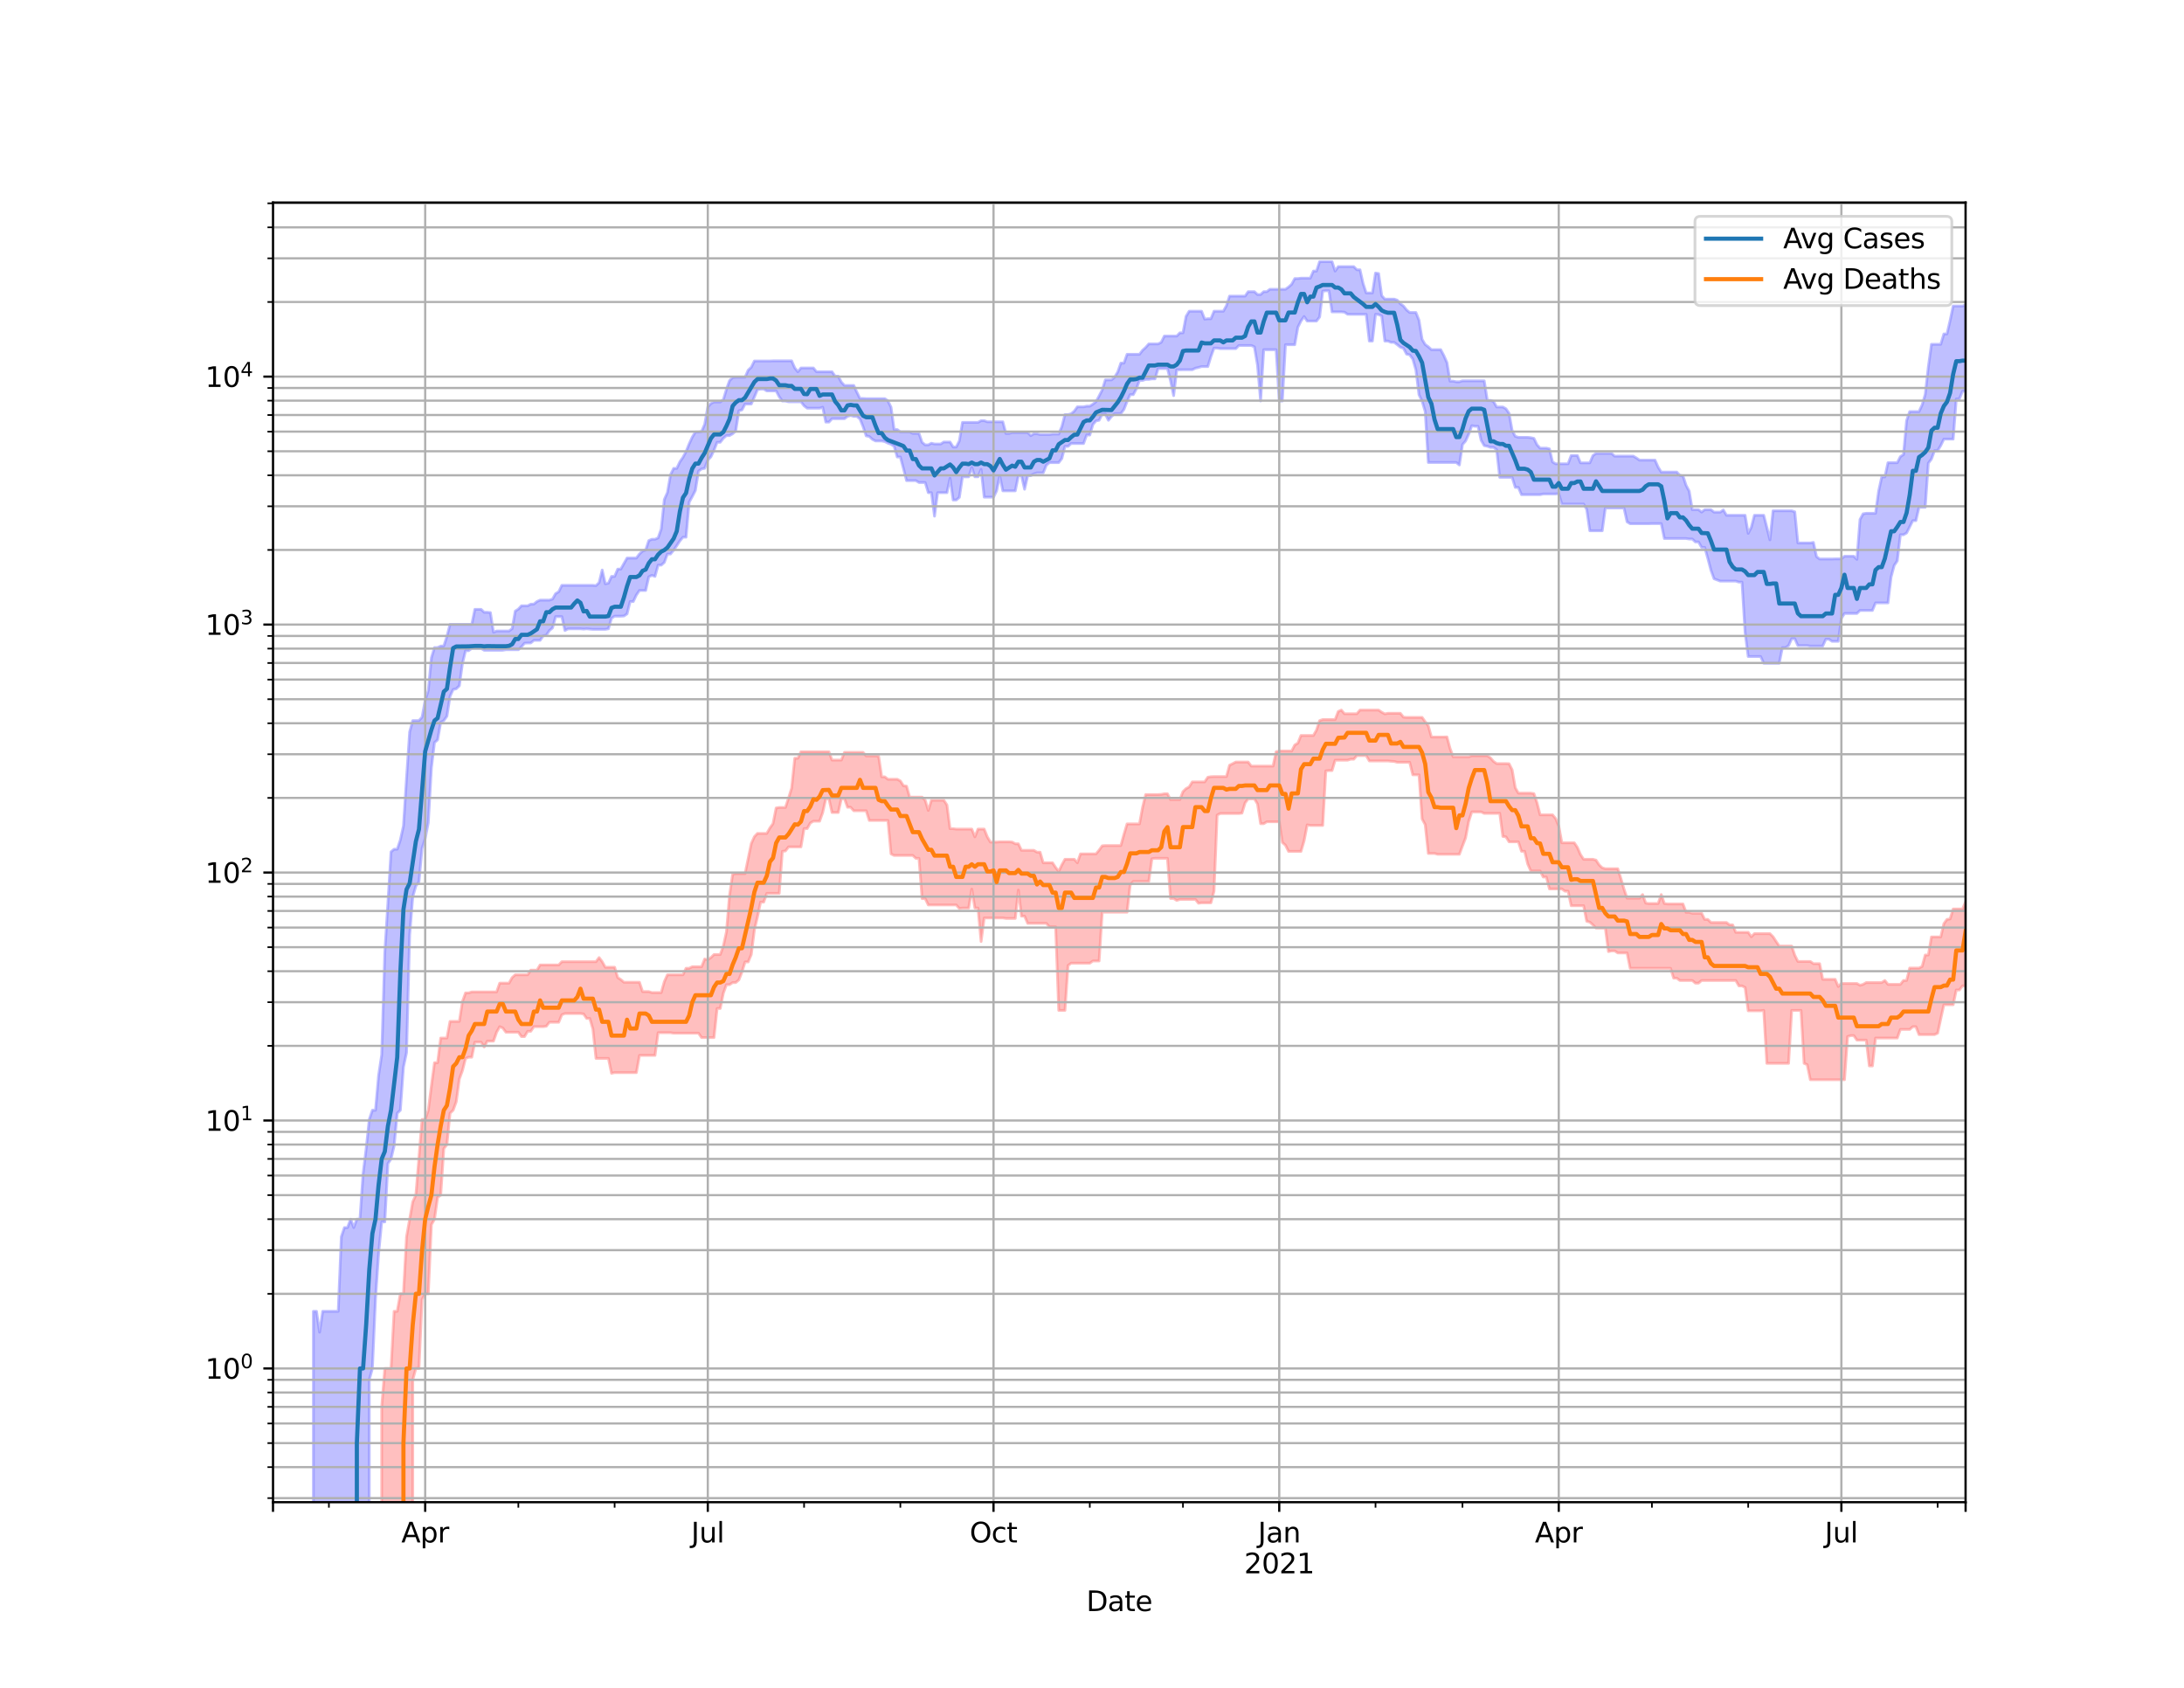 <?xml version="1.0" encoding="utf-8" standalone="no"?>
<!DOCTYPE svg PUBLIC "-//W3C//DTD SVG 1.1//EN"
  "http://www.w3.org/Graphics/SVG/1.1/DTD/svg11.dtd">
<svg height="612pt" version="1.1" viewBox="0 0 792 612" width="792pt" xmlns="http://www.w3.org/2000/svg" xmlns:xlink="http://www.w3.org/1999/xlink">
 <defs>
  <style type="text/css">*{stroke-linecap:butt;stroke-linejoin:round;}</style>
 </defs>
 <g id="figure_1">
  <g id="patch_1">
   <path d="M 0 612 
L 792 612 
L 792 0 
L 0 0 
z
" style="fill:#ffffff;"/>
  </g>
  <g id="axes_1">
   <g id="patch_2">
    <path d="M 99 544.68 
L 712.8 544.68 
L 712.8 73.44 
L 99 73.44 
z
" style="fill:#ffffff;"/>
   </g>
   <g id="PolyCollection_1">
    <path clip-path="url(#p68e2955192)" d="M 99 90404.758 
L 99 90404.758 
L 100.126 90404.758 
L 101.252 90404.758 
L 102.379 90404.758 
L 103.505 90404.758 
L 104.631 90404.758 
L 105.757 90404.758 
L 106.884 90404.758 
L 108.01 90404.758 
L 109.136 90404.758 
L 110.262 90404.758 
L 111.389 90404.758 
L 112.515 90404.758 
L 113.641 475.475 
L 114.767 475.475 
L 115.894 483.057 
L 117.02 475.475 
L 118.146 475.475 
L 119.272 475.475 
L 120.399 475.475 
L 121.525 475.475 
L 122.651 475.475 
L 123.777 448.41 
L 124.903 445.109 
L 126.03 445.109 
L 127.156 442.064 
L 128.282 445.109 
L 129.408 442.064 
L 130.535 442.064 
L 131.661 425.587 
L 132.787 416.492 
L 133.913 405.898 
L 135.04 402.565 
L 136.166 402.565 
L 137.292 389.937 
L 138.418 382.477 
L 139.545 345.282 
L 140.671 327.403 
L 141.797 308.87 
L 142.923 307.915 
L 144.05 307.915 
L 145.176 304.573 
L 146.302 299.493 
L 147.428 282.064 
L 148.554 265.344 
L 149.681 261.283 
L 150.807 261.283 
L 151.933 261.283 
L 153.059 260.037 
L 154.186 253.943 
L 155.312 250.392 
L 156.438 238.502 
L 157.564 234.808 
L 158.691 234.808 
L 159.817 234.27 
L 160.943 234.213 
L 162.069 230.731 
L 163.196 226.399 
L 164.322 226.399 
L 165.448 226.399 
L 166.574 226.399 
L 167.701 226.399 
L 168.827 226.399 
L 169.953 226.399 
L 171.079 226.399 
L 172.206 220.944 
L 173.332 220.944 
L 174.458 220.944 
L 175.584 222.016 
L 176.71 222.016 
L 177.837 222.121 
L 178.963 229.236 
L 180.089 228.806 
L 181.215 228.806 
L 182.342 228.806 
L 183.468 228.806 
L 184.594 228.806 
L 185.72 227.945 
L 186.847 221.58 
L 187.973 220.863 
L 189.099 219.664 
L 190.225 219.664 
L 191.352 219.664 
L 192.478 219.068 
L 193.604 219.039 
L 194.73 218.114 
L 195.857 217.6 
L 196.983 217.6 
L 198.109 217.6 
L 199.235 217.6 
L 200.361 217.219 
L 201.488 215.246 
L 202.614 214.575 
L 203.74 212.236 
L 204.866 212.236 
L 205.993 212.236 
L 207.119 212.236 
L 208.245 212.236 
L 209.371 212.236 
L 210.498 212.236 
L 211.624 212.236 
L 212.75 212.236 
L 213.876 212.236 
L 215.003 212.236 
L 216.129 212.342 
L 217.255 211.254 
L 218.381 206.677 
L 219.508 211.692 
L 220.634 211.444 
L 221.76 209.001 
L 222.886 209.001 
L 224.012 206.354 
L 225.139 206.34 
L 226.265 204.322 
L 227.391 202.349 
L 228.517 202.349 
L 229.644 202.349 
L 230.77 202.349 
L 231.896 200.856 
L 233.022 199.824 
L 234.149 199.431 
L 235.275 196.01 
L 236.401 195.541 
L 237.527 195.541 
L 238.654 195.04 
L 239.78 191.837 
L 240.906 181.112 
L 242.032 178.588 
L 243.159 172.136 
L 244.285 169.839 
L 245.411 169.839 
L 246.537 167.454 
L 247.663 165.831 
L 248.79 163.751 
L 249.916 160.947 
L 251.042 158.501 
L 252.168 156.64 
L 253.295 156.64 
L 254.421 156.462 
L 255.547 153.829 
L 256.673 147.596 
L 257.8 146.297 
L 258.926 145.767 
L 260.052 145.767 
L 261.178 145.767 
L 262.305 144.932 
L 263.431 141.172 
L 264.557 138.018 
L 265.683 136.911 
L 266.81 136.783 
L 267.936 136.783 
L 269.062 136.783 
L 270.188 136.783 
L 271.314 134.212 
L 272.441 133.167 
L 273.567 130.898 
L 274.693 130.898 
L 275.819 130.898 
L 276.946 130.898 
L 278.072 130.898 
L 279.198 130.898 
L 280.324 130.839 
L 281.451 130.839 
L 282.577 130.839 
L 283.703 130.839 
L 284.829 130.839 
L 285.956 130.839 
L 287.082 130.839 
L 288.208 133.4 
L 289.334 134.802 
L 290.461 133.428 
L 291.587 133.428 
L 292.713 133.428 
L 293.839 133.428 
L 294.966 133.428 
L 296.092 134.802 
L 297.218 134.802 
L 298.344 134.802 
L 299.47 134.802 
L 300.597 134.802 
L 301.723 134.802 
L 302.849 136.407 
L 303.975 136.407 
L 305.102 138.549 
L 306.228 139.762 
L 307.354 139.762 
L 308.48 139.762 
L 309.607 139.762 
L 310.733 142.202 
L 311.859 144.484 
L 312.985 144.484 
L 314.112 144.55 
L 315.238 144.55 
L 316.364 144.55 
L 317.49 144.55 
L 318.617 144.55 
L 319.743 144.55 
L 320.869 144.55 
L 321.995 145.339 
L 323.121 147.672 
L 324.248 155.758 
L 325.374 155.758 
L 326.5 156.601 
L 327.626 156.601 
L 328.753 156.601 
L 329.879 156.601 
L 331.005 157.141 
L 332.131 157.141 
L 333.258 157.159 
L 334.384 160.403 
L 335.51 161.317 
L 336.636 161.317 
L 337.763 160.711 
L 338.889 160.984 
L 340.015 160.984 
L 341.141 160.984 
L 342.268 160.263 
L 343.394 160.263 
L 344.52 160.263 
L 345.646 162.083 
L 346.772 162.083 
L 347.899 159.874 
L 349.025 153.158 
L 350.151 153.158 
L 351.277 153.158 
L 352.404 153.158 
L 353.53 153.158 
L 354.656 153.158 
L 355.782 152.534 
L 356.909 152.534 
L 358.035 152.94 
L 359.161 152.94 
L 360.287 152.94 
L 361.414 152.94 
L 362.54 152.94 
L 363.666 152.94 
L 364.792 157.185 
L 365.919 157.185 
L 367.045 156.823 
L 368.171 156.823 
L 369.297 156.823 
L 370.423 156.823 
L 371.55 156.825 
L 372.676 156.825 
L 373.802 157.966 
L 374.928 157.277 
L 376.055 157.277 
L 377.181 157.568 
L 378.307 157.568 
L 379.433 157.568 
L 380.56 157.568 
L 381.686 157.403 
L 382.812 157.403 
L 383.938 157.403 
L 385.065 154.657 
L 386.191 150.329 
L 387.317 150.329 
L 388.443 150.037 
L 389.57 149.078 
L 390.696 147.517 
L 391.822 147.517 
L 392.948 147.517 
L 394.074 147.268 
L 395.201 147.268 
L 396.327 146.555 
L 397.453 145.643 
L 398.579 143.575 
L 399.706 141.392 
L 400.832 137.741 
L 401.958 137.741 
L 403.084 137.741 
L 404.211 136.759 
L 405.337 134.868 
L 406.463 131.654 
L 407.589 131.654 
L 408.716 128.471 
L 409.842 128.471 
L 410.968 128.471 
L 412.094 128.471 
L 413.221 128.471 
L 414.347 126.998 
L 415.473 125.98 
L 416.599 124.705 
L 417.726 124.705 
L 418.852 124.705 
L 419.978 124.705 
L 421.104 124.124 
L 422.23 121.85 
L 423.357 121.85 
L 424.483 121.85 
L 425.609 121.85 
L 426.735 121.85 
L 427.862 120.684 
L 428.988 120.684 
L 430.114 114.712 
L 431.24 112.848 
L 432.367 112.848 
L 433.493 112.848 
L 434.619 112.848 
L 435.745 112.848 
L 436.872 115.712 
L 437.998 115.57 
L 439.124 115.57 
L 440.25 112.848 
L 441.377 112.848 
L 442.503 112.848 
L 443.629 112.848 
L 444.755 110.834 
L 445.881 107.357 
L 447.008 107.357 
L 448.134 107.357 
L 449.26 107.357 
L 450.386 107.357 
L 451.513 107.357 
L 452.639 105.758 
L 453.765 105.758 
L 454.891 105.758 
L 456.018 106.799 
L 457.144 106.799 
L 458.27 105.758 
L 459.396 105.758 
L 460.523 104.89 
L 461.649 104.89 
L 462.775 104.89 
L 463.901 104.89 
L 465.028 104.89 
L 466.154 104.89 
L 467.28 104.083 
L 468.406 103.071 
L 469.532 101.003 
L 470.659 101.003 
L 471.785 100.862 
L 472.911 100.862 
L 474.037 100.862 
L 475.164 100.862 
L 476.29 98.291 
L 477.416 98.291 
L 478.542 94.86 
L 479.669 94.86 
L 480.795 94.86 
L 481.921 94.86 
L 483.047 94.86 
L 484.174 98.291 
L 485.3 96.68 
L 486.426 96.68 
L 487.552 96.68 
L 488.679 96.68 
L 489.805 96.68 
L 490.931 96.68 
L 492.057 97.816 
L 493.183 97.816 
L 494.31 102.779 
L 495.436 106.226 
L 496.562 106.226 
L 497.688 106.226 
L 498.815 99.004 
L 499.941 99.184 
L 501.067 107.212 
L 502.193 108.457 
L 503.32 108.457 
L 504.446 108.457 
L 505.572 108.457 
L 506.698 108.838 
L 507.825 110.141 
L 508.951 110.957 
L 510.077 112.394 
L 511.203 113.3 
L 512.33 113.3 
L 513.456 113.3 
L 514.582 116.101 
L 515.708 123.049 
L 516.834 124.927 
L 517.961 125.757 
L 519.087 126.787 
L 520.213 126.787 
L 521.339 126.787 
L 522.466 126.787 
L 523.592 128.917 
L 524.718 131.467 
L 525.844 138.199 
L 526.971 138.199 
L 528.097 138.439 
L 529.223 138.439 
L 530.349 138.079 
L 531.476 138.079 
L 532.602 138.079 
L 533.728 138.079 
L 534.854 138.079 
L 535.981 138.079 
L 537.107 138.079 
L 538.233 138.079 
L 539.359 145.188 
L 540.486 145.188 
L 541.612 145.573 
L 542.738 147.581 
L 543.864 147.581 
L 544.99 147.581 
L 546.117 148.22 
L 547.243 149.872 
L 548.369 156.157 
L 549.495 158.221 
L 550.622 158.577 
L 551.748 158.577 
L 552.874 158.577 
L 554 158.577 
L 555.127 158.699 
L 556.253 158.954 
L 557.379 161.277 
L 558.505 162.491 
L 559.632 162.491 
L 560.758 162.491 
L 561.884 162.754 
L 563.01 167.51 
L 564.137 168.167 
L 565.263 168.167 
L 566.389 168.167 
L 567.515 168.167 
L 568.641 168.167 
L 569.768 165.172 
L 570.894 165.172 
L 572.02 165.172 
L 573.146 167.824 
L 574.273 167.824 
L 575.399 167.824 
L 576.525 167.824 
L 577.651 165.194 
L 578.778 164.399 
L 579.904 164.399 
L 581.03 164.399 
L 582.156 164.399 
L 583.283 164.399 
L 584.409 164.399 
L 585.535 165.402 
L 586.661 165.393 
L 587.788 165.393 
L 588.914 165.393 
L 590.04 165.393 
L 591.166 165.393 
L 592.292 165.393 
L 593.419 166.06 
L 594.545 166.839 
L 595.671 166.839 
L 596.797 166.839 
L 597.924 166.839 
L 599.05 166.839 
L 600.176 166.839 
L 601.302 169.38 
L 602.429 171.174 
L 603.555 171.174 
L 604.681 171.174 
L 605.807 171.174 
L 606.934 171.174 
L 608.06 171.174 
L 609.186 172.383 
L 610.312 172.55 
L 611.439 175.985 
L 612.565 178.082 
L 613.691 184.814 
L 614.817 184.814 
L 615.943 184.814 
L 617.07 185.682 
L 618.196 184.814 
L 619.322 184.814 
L 620.448 184.814 
L 621.575 185.706 
L 622.701 185.706 
L 623.827 185.706 
L 624.953 184.898 
L 626.08 186.836 
L 627.206 186.836 
L 628.332 186.836 
L 629.458 186.836 
L 630.585 186.836 
L 631.711 186.836 
L 632.837 186.836 
L 633.963 193.394 
L 635.09 191.192 
L 636.216 186.836 
L 637.342 186.836 
L 638.468 186.836 
L 639.594 186.836 
L 640.721 191.192 
L 641.847 195.746 
L 642.973 185.208 
L 644.099 185.208 
L 645.226 185.208 
L 646.352 185.208 
L 647.478 185.208 
L 648.604 185.208 
L 649.731 185.208 
L 650.857 185.588 
L 651.983 196.877 
L 653.109 196.877 
L 654.236 196.877 
L 655.362 196.877 
L 656.488 196.877 
L 657.614 196.675 
L 658.741 201.843 
L 659.867 202.687 
L 660.993 202.687 
L 662.119 202.687 
L 663.246 202.687 
L 664.372 202.687 
L 665.498 202.649 
L 666.624 202.649 
L 667.75 202.649 
L 668.877 201.687 
L 670.003 201.687 
L 671.129 201.687 
L 672.255 201.687 
L 673.382 202.828 
L 674.508 188.363 
L 675.634 186.303 
L 676.76 186.124 
L 677.887 186.124 
L 679.013 186.124 
L 680.139 186.124 
L 681.265 178.05 
L 682.392 172.938 
L 683.518 172.938 
L 684.644 167.78 
L 685.77 167.78 
L 686.897 167.78 
L 688.023 167.78 
L 689.149 165.583 
L 690.275 164.826 
L 691.401 152.518 
L 692.528 149.245 
L 693.654 149.245 
L 694.78 149.245 
L 695.906 149.245 
L 697.033 146.826 
L 698.159 142.992 
L 699.285 133.026 
L 700.411 124.84 
L 701.538 124.84 
L 702.664 124.84 
L 703.79 124.84 
L 704.916 121.087 
L 706.043 121.087 
L 707.169 116.26 
L 708.295 110.961 
L 709.421 110.961 
L 710.548 110.961 
L 711.674 110.961 
L 712.8 110.58 
L 712.8 141.851 
L 712.8 141.851 
L 711.674 141.851 
L 710.548 144.647 
L 709.421 144.647 
L 708.295 159.215 
L 707.169 159.215 
L 706.043 159.215 
L 704.916 159.215 
L 703.79 161.538 
L 702.664 163.401 
L 701.538 163.401 
L 700.411 166.453 
L 699.285 167.939 
L 698.159 183.946 
L 697.033 183.946 
L 695.906 183.946 
L 694.78 188.786 
L 693.654 188.786 
L 692.528 191.019 
L 691.401 193.25 
L 690.275 193.901 
L 689.149 193.901 
L 688.023 203.362 
L 686.897 205.044 
L 685.77 209.269 
L 684.644 218.602 
L 683.518 218.602 
L 682.392 218.602 
L 681.265 218.602 
L 680.139 218.602 
L 679.013 221.343 
L 677.887 221.343 
L 676.76 221.343 
L 675.634 221.343 
L 674.508 221.343 
L 673.382 222.436 
L 672.255 222.436 
L 671.129 222.436 
L 670.003 222.436 
L 668.877 222.436 
L 667.75 224.22 
L 666.624 232.545 
L 665.498 232.545 
L 664.372 232.545 
L 663.246 231.772 
L 662.119 231.772 
L 660.993 234.266 
L 659.867 234.266 
L 658.741 234.266 
L 657.614 234.266 
L 656.488 234.266 
L 655.362 234.094 
L 654.236 234.094 
L 653.109 234.094 
L 651.983 234.094 
L 650.857 231.594 
L 649.731 231.594 
L 648.604 234.094 
L 647.478 234.827 
L 646.352 234.827 
L 645.226 240.491 
L 644.099 240.491 
L 642.973 240.491 
L 641.847 240.491 
L 640.721 240.491 
L 639.594 240.491 
L 638.468 238.047 
L 637.342 238.047 
L 636.216 238.047 
L 635.09 238.047 
L 633.963 238.047 
L 632.837 229.349 
L 631.711 211.066 
L 630.585 211.066 
L 629.458 210.71 
L 628.332 210.71 
L 627.206 210.71 
L 626.08 210.71 
L 624.953 210.71 
L 623.827 210.71 
L 622.701 210.279 
L 621.575 209.859 
L 620.448 206.748 
L 619.322 202.492 
L 618.196 198.484 
L 617.07 198.484 
L 615.943 196.509 
L 614.817 196.509 
L 613.691 195.442 
L 612.565 195.442 
L 611.439 195.268 
L 610.312 195.268 
L 609.186 195.268 
L 608.06 195.268 
L 606.934 195.268 
L 605.807 195.268 
L 604.681 195.268 
L 603.555 195.268 
L 602.429 189.86 
L 601.302 189.86 
L 600.176 189.86 
L 599.05 189.86 
L 597.924 189.901 
L 596.797 189.901 
L 595.671 189.901 
L 594.545 189.901 
L 593.419 189.901 
L 592.292 189.901 
L 591.166 189.901 
L 590.04 189.221 
L 588.914 184.186 
L 587.788 184.186 
L 586.661 184.186 
L 585.535 184.186 
L 584.409 184.186 
L 583.283 184.186 
L 582.156 184.186 
L 581.03 192.443 
L 579.904 192.443 
L 578.778 192.443 
L 577.651 192.443 
L 576.525 192.443 
L 575.399 184.677 
L 574.273 182.764 
L 573.146 182.764 
L 572.02 182.764 
L 570.894 182.764 
L 569.768 182.764 
L 568.641 182.764 
L 567.515 182.764 
L 566.389 182.764 
L 565.263 178.999 
L 564.137 179.104 
L 563.01 179.104 
L 561.884 179.104 
L 560.758 179.104 
L 559.632 179.104 
L 558.505 179.368 
L 557.379 179.368 
L 556.253 179.368 
L 555.127 179.368 
L 554 179.368 
L 552.874 179.368 
L 551.748 179.368 
L 550.622 176.734 
L 549.495 176.734 
L 548.369 173.094 
L 547.243 173.094 
L 546.117 173.094 
L 544.99 173.094 
L 543.864 173.086 
L 542.738 163.051 
L 541.612 162.208 
L 540.486 162.208 
L 539.359 161.81 
L 538.233 161.576 
L 537.107 159.621 
L 535.981 154.562 
L 534.854 154.562 
L 533.728 154.35 
L 532.602 157.436 
L 531.476 159.92 
L 530.349 161.187 
L 529.223 168.606 
L 528.097 167.696 
L 526.971 167.696 
L 525.844 167.696 
L 524.718 167.696 
L 523.592 167.696 
L 522.466 167.696 
L 521.339 167.696 
L 520.213 167.696 
L 519.087 167.696 
L 517.961 167.696 
L 516.834 149.213 
L 515.708 145.47 
L 514.582 143.134 
L 513.456 134.121 
L 512.33 130.175 
L 511.203 128.655 
L 510.077 128.395 
L 508.951 126.276 
L 507.825 125.879 
L 506.698 124.978 
L 505.572 124.135 
L 504.446 124.135 
L 503.32 123.657 
L 502.193 123.657 
L 501.067 114.574 
L 499.941 114.065 
L 498.815 113.97 
L 497.688 123.657 
L 496.562 123.657 
L 495.436 113.97 
L 494.31 113.97 
L 493.183 113.97 
L 492.057 113.97 
L 490.931 113.97 
L 489.805 113.97 
L 488.679 113.948 
L 487.552 113.188 
L 486.426 113.089 
L 485.3 113.089 
L 484.174 113.089 
L 483.047 113.089 
L 481.921 105.429 
L 480.795 105.429 
L 479.669 105.565 
L 478.542 114.954 
L 477.416 116.399 
L 476.29 116.399 
L 475.164 116.399 
L 474.037 116.399 
L 472.911 114.77 
L 471.785 116.399 
L 470.659 118.643 
L 469.532 124.986 
L 468.406 124.986 
L 467.28 124.986 
L 466.154 124.986 
L 465.028 145.396 
L 463.901 145.396 
L 462.775 126.807 
L 461.649 126.807 
L 460.523 126.807 
L 459.396 126.807 
L 458.27 126.807 
L 457.144 145.396 
L 456.018 132.392 
L 454.891 125.762 
L 453.765 125.274 
L 452.639 125.274 
L 451.513 125.274 
L 450.386 125.274 
L 449.26 125.274 
L 448.134 126.417 
L 447.008 126.417 
L 445.881 126.417 
L 444.755 126.417 
L 443.629 126.417 
L 442.503 126.417 
L 441.377 126.217 
L 440.25 126.217 
L 439.124 129.291 
L 437.998 132.912 
L 436.872 132.912 
L 435.745 132.912 
L 434.619 133.24 
L 433.493 133.501 
L 432.367 134.054 
L 431.24 134.054 
L 430.114 134.054 
L 428.988 134.054 
L 427.862 134.084 
L 426.735 134.084 
L 425.609 143.455 
L 424.483 138.055 
L 423.357 133.626 
L 422.23 133.626 
L 421.104 133.626 
L 419.978 133.626 
L 418.852 137.377 
L 417.726 137.377 
L 416.599 137.558 
L 415.473 137.558 
L 414.347 137.944 
L 413.221 137.944 
L 412.094 140.985 
L 410.968 143.091 
L 409.842 143.091 
L 408.716 145.594 
L 407.589 148.43 
L 406.463 149.975 
L 405.337 149.975 
L 404.211 149.975 
L 403.084 151.002 
L 401.958 152.397 
L 400.832 150.122 
L 399.706 150.122 
L 398.579 152.397 
L 397.453 152.606 
L 396.327 153.915 
L 395.201 157.754 
L 394.074 157.693 
L 392.948 160.809 
L 391.822 160.809 
L 390.696 160.809 
L 389.57 160.809 
L 388.443 160.809 
L 387.317 161.839 
L 386.191 161.839 
L 385.065 166.24 
L 383.938 167.734 
L 382.812 167.734 
L 381.686 167.734 
L 380.56 167.734 
L 379.433 168.68 
L 378.307 171.459 
L 377.181 171.459 
L 376.055 171.459 
L 374.928 171.804 
L 373.802 172.468 
L 372.676 172.468 
L 371.55 177.4 
L 370.423 172.468 
L 369.297 172.5 
L 368.171 177.978 
L 367.045 177.978 
L 365.919 177.978 
L 364.792 177.978 
L 363.666 177.978 
L 362.54 172.5 
L 361.414 177.978 
L 360.287 180.27 
L 359.161 180.27 
L 358.035 180.27 
L 356.909 180.27 
L 355.782 170.191 
L 354.656 172.884 
L 353.53 172.884 
L 352.404 169.499 
L 351.277 172.887 
L 350.151 172.887 
L 349.025 172.887 
L 347.899 180.342 
L 346.772 181.297 
L 345.646 181.297 
L 344.52 173.409 
L 343.394 178.648 
L 342.268 178.648 
L 341.141 178.648 
L 340.015 178.648 
L 338.889 187.163 
L 337.763 178.648 
L 336.636 178.648 
L 335.51 174.956 
L 334.384 174.956 
L 333.258 174.956 
L 332.131 174.271 
L 331.005 174.271 
L 329.879 174.271 
L 328.753 174.271 
L 327.626 169.879 
L 326.5 165.698 
L 325.374 165.698 
L 324.248 161.841 
L 323.121 161.09 
L 321.995 160.69 
L 320.869 160.121 
L 319.743 159.889 
L 318.617 159.889 
L 317.49 159.889 
L 316.364 159.305 
L 315.238 158.268 
L 314.112 158.048 
L 312.985 154.702 
L 311.859 151.937 
L 310.733 150.974 
L 309.607 150.974 
L 308.48 150.629 
L 307.354 150.974 
L 306.228 151.824 
L 305.102 151.824 
L 303.975 151.824 
L 302.849 151.824 
L 301.723 151.824 
L 300.597 153.053 
L 299.47 153.053 
L 298.344 147.652 
L 297.218 148.013 
L 296.092 148.013 
L 294.966 148.013 
L 293.839 148.013 
L 292.713 148.013 
L 291.587 147.132 
L 290.461 145.686 
L 289.334 145.686 
L 288.208 145.686 
L 287.082 145.686 
L 285.956 145.686 
L 284.829 145.401 
L 283.703 145.401 
L 282.577 143.853 
L 281.451 141.74 
L 280.324 141.74 
L 279.198 141.74 
L 278.072 141.74 
L 276.946 141.07 
L 275.819 141.07 
L 274.693 141.277 
L 273.567 143.941 
L 272.441 146.496 
L 271.314 146.496 
L 270.188 146.496 
L 269.062 148.616 
L 267.936 148.958 
L 266.81 156.245 
L 265.683 157.29 
L 264.557 157.932 
L 263.431 157.932 
L 262.305 158.926 
L 261.178 160.378 
L 260.052 160.378 
L 258.926 163.253 
L 257.8 165.641 
L 256.673 166.816 
L 255.547 169.811 
L 254.421 170.018 
L 253.295 170.867 
L 252.168 177.856 
L 251.042 180.041 
L 249.916 182.093 
L 248.79 194.779 
L 247.663 194.779 
L 246.537 196.138 
L 245.411 197.869 
L 244.285 199.494 
L 243.159 200.878 
L 242.032 200.878 
L 240.906 203.932 
L 239.78 204.918 
L 238.654 204.918 
L 237.527 209.001 
L 236.401 208.613 
L 235.275 209.156 
L 234.149 214.106 
L 233.022 214.106 
L 231.896 214.106 
L 230.77 215.747 
L 229.644 218.12 
L 228.517 218.12 
L 227.391 222.585 
L 226.265 223.359 
L 225.139 223.428 
L 224.012 223.428 
L 222.886 223.428 
L 221.76 224.164 
L 220.634 227.99 
L 219.508 228.193 
L 218.381 228.193 
L 217.255 228.193 
L 216.129 228.193 
L 215.003 228.193 
L 213.876 228.1 
L 212.75 227.99 
L 211.624 228.1 
L 210.498 227.99 
L 209.371 227.99 
L 208.245 227.99 
L 207.119 227.99 
L 205.993 228.027 
L 204.866 228.616 
L 203.74 223.573 
L 202.614 223.573 
L 201.488 223.573 
L 200.361 227.699 
L 199.235 228.616 
L 198.109 230.328 
L 196.983 230.535 
L 195.857 232.186 
L 194.73 232.186 
L 193.604 232.186 
L 192.478 233.133 
L 191.352 233.133 
L 190.225 233.203 
L 189.099 234.534 
L 187.973 235.584 
L 186.847 235.584 
L 185.72 235.584 
L 184.594 235.584 
L 183.468 235.584 
L 182.342 235.777 
L 181.215 235.797 
L 180.089 235.797 
L 178.963 235.797 
L 177.837 235.797 
L 176.71 235.797 
L 175.584 235.797 
L 174.458 235.07 
L 173.332 235.07 
L 172.206 235.085 
L 171.079 235.085 
L 169.953 235.931 
L 168.827 235.931 
L 167.701 240.581 
L 166.574 248.672 
L 165.448 249.749 
L 164.322 250.005 
L 163.196 252.486 
L 162.069 259.688 
L 160.943 261.283 
L 159.817 261.927 
L 158.691 268.273 
L 157.564 269.242 
L 156.438 278.531 
L 155.312 298.344 
L 154.186 304.057 
L 153.059 307.571 
L 151.933 319.761 
L 150.807 321.236 
L 149.681 325.188 
L 148.554 339.088 
L 147.428 381.637 
L 146.302 386.97 
L 145.176 402.565 
L 144.05 403.644 
L 142.923 415.49 
L 141.797 420.213 
L 140.671 421.924 
L 139.545 443.053 
L 138.418 443.053 
L 137.292 454.621 
L 136.166 471.132 
L 135.04 496.195 
L 133.913 500.309 
L 132.787 90404.758 
L 131.661 90404.758 
L 130.535 90404.758 
L 129.408 90404.758 
L 128.282 90404.758 
L 127.156 90404.758 
L 126.03 90404.758 
L 124.903 90404.758 
L 123.777 90404.758 
L 122.651 90404.758 
L 121.525 90404.758 
L 120.399 90404.758 
L 119.272 90404.758 
L 118.146 90404.758 
L 117.02 90404.758 
L 115.894 90404.758 
L 114.767 90404.758 
L 113.641 90404.758 
L 112.515 90404.758 
L 111.389 90404.758 
L 110.262 90404.758 
L 109.136 90404.758 
L 108.01 90404.758 
L 106.884 90404.758 
L 105.757 90404.758 
L 104.631 90404.758 
L 103.505 90404.758 
L 102.379 90404.758 
L 101.252 90404.758 
L 100.126 90404.758 
L 99 90404.758 
z
" style="fill:#8080ff;fill-opacity:0.5;stroke:#8080ff;stroke-opacity:0.5;"/>
   </g>
   <g id="PolyCollection_2">
    <path clip-path="url(#p68e2955192)" d="M 99 90404.758 
L 99 90404.758 
L 100.126 90404.758 
L 101.252 90404.758 
L 102.379 90404.758 
L 103.505 90404.758 
L 104.631 90404.758 
L 105.757 90404.758 
L 106.884 90404.758 
L 108.01 90404.758 
L 109.136 90404.758 
L 110.262 90404.758 
L 111.389 90404.758 
L 112.515 90404.758 
L 113.641 90404.758 
L 114.767 90404.758 
L 115.894 90404.758 
L 117.02 90404.758 
L 118.146 90404.758 
L 119.272 90404.758 
L 120.399 90404.758 
L 121.525 90404.758 
L 122.651 90404.758 
L 123.777 90404.758 
L 124.903 90404.758 
L 126.03 90404.758 
L 127.156 90404.758 
L 128.282 90404.758 
L 129.408 90404.758 
L 130.535 90404.758 
L 131.661 90404.758 
L 132.787 90404.758 
L 133.913 90404.758 
L 135.04 90404.758 
L 136.166 90404.758 
L 137.292 90404.758 
L 138.418 510.122 
L 139.545 496.195 
L 140.671 496.195 
L 141.797 496.195 
L 142.923 475.475 
L 144.05 475.475 
L 145.176 469.13 
L 146.302 469.13 
L 147.428 448.41 
L 148.554 442.064 
L 149.681 435.767 
L 150.807 433.351 
L 151.933 419.659 
L 153.059 405.898 
L 154.186 405.898 
L 155.312 402.565 
L 156.438 393.71 
L 157.564 385.338 
L 158.691 385.338 
L 159.817 376.397 
L 160.943 376.397 
L 162.069 376.397 
L 163.196 370.352 
L 164.322 370.352 
L 165.448 370.352 
L 166.574 370.352 
L 167.701 363.13 
L 168.827 360.024 
L 169.953 360.024 
L 171.079 359.667 
L 172.206 359.667 
L 173.332 359.667 
L 174.458 359.667 
L 175.584 359.667 
L 176.71 359.667 
L 177.837 359.667 
L 178.963 359.667 
L 180.089 359.667 
L 181.215 356.487 
L 182.342 356.487 
L 183.468 356.487 
L 184.594 356.487 
L 185.72 354.468 
L 186.847 353.446 
L 187.973 353.446 
L 189.099 353.446 
L 190.225 353.446 
L 191.352 353.446 
L 192.478 351.767 
L 193.604 351.767 
L 194.73 351.767 
L 195.857 349.881 
L 196.983 349.881 
L 198.109 349.881 
L 199.235 349.881 
L 200.361 349.881 
L 201.488 349.881 
L 202.614 349.881 
L 203.74 348.701 
L 204.866 348.701 
L 205.993 348.701 
L 207.119 348.701 
L 208.245 348.701 
L 209.371 348.701 
L 210.498 348.701 
L 211.624 348.701 
L 212.75 348.701 
L 213.876 348.701 
L 215.003 348.701 
L 216.129 348.701 
L 217.255 347.211 
L 218.381 348.701 
L 219.508 350.718 
L 220.634 350.718 
L 221.76 350.718 
L 222.886 350.718 
L 224.012 354.468 
L 225.139 355.2 
L 226.265 356.162 
L 227.391 356.162 
L 228.517 356.162 
L 229.644 356.162 
L 230.77 356.162 
L 231.896 356.162 
L 233.022 359.549 
L 234.149 359.549 
L 235.275 359.549 
L 236.401 359.905 
L 237.527 359.905 
L 238.654 359.905 
L 239.78 359.905 
L 240.906 355.946 
L 242.032 353.446 
L 243.159 353.446 
L 244.285 353.446 
L 245.411 353.446 
L 246.537 353.446 
L 247.663 353.446 
L 248.79 351.097 
L 249.916 351.097 
L 251.042 350.531 
L 252.168 350.531 
L 253.295 350.531 
L 254.421 350.531 
L 255.547 347.731 
L 256.673 347.993 
L 257.8 347.211 
L 258.926 346.109 
L 260.052 346.109 
L 261.178 346.109 
L 262.305 343.054 
L 263.431 337.918 
L 264.557 324.606 
L 265.683 317.007 
L 266.81 316.77 
L 267.936 316.77 
L 269.062 316.77 
L 270.188 316.77 
L 271.314 311.296 
L 272.441 305.864 
L 273.567 303.379 
L 274.693 302.194 
L 275.819 302.194 
L 276.946 302.194 
L 278.072 302.194 
L 279.198 300.209 
L 280.324 298.64 
L 281.451 292.974 
L 282.577 292.781 
L 283.703 292.781 
L 284.829 292.781 
L 285.956 289.371 
L 287.082 285.751 
L 288.208 274.939 
L 289.334 274.939 
L 290.461 272.58 
L 291.587 272.58 
L 292.713 272.58 
L 293.839 272.58 
L 294.966 272.58 
L 296.092 272.58 
L 297.218 272.58 
L 298.344 272.58 
L 299.47 272.58 
L 300.597 272.58 
L 301.723 275.593 
L 302.849 275.593 
L 303.975 275.593 
L 305.102 275.593 
L 306.228 272.809 
L 307.354 272.809 
L 308.48 272.809 
L 309.607 272.809 
L 310.733 272.809 
L 311.859 272.809 
L 312.985 272.809 
L 314.112 274.097 
L 315.238 274.097 
L 316.364 274.097 
L 317.49 274.097 
L 318.617 274.176 
L 319.743 281.676 
L 320.869 281.676 
L 321.995 282.553 
L 323.121 282.553 
L 324.248 282.553 
L 325.374 282.553 
L 326.5 283.165 
L 327.626 284.905 
L 328.753 285.062 
L 329.879 289.04 
L 331.005 289.04 
L 332.131 289.04 
L 333.258 289.04 
L 334.384 289.04 
L 335.51 290.161 
L 336.636 293.863 
L 337.763 290.161 
L 338.889 290.161 
L 340.015 290.161 
L 341.141 290.161 
L 342.268 290.161 
L 343.394 291.874 
L 344.52 300.468 
L 345.646 300.468 
L 346.772 300.624 
L 347.899 300.624 
L 349.025 300.624 
L 350.151 300.624 
L 351.277 300.624 
L 352.404 300.624 
L 353.53 303.435 
L 354.656 300.624 
L 355.782 300.624 
L 356.909 300.624 
L 358.035 303.435 
L 359.161 305.331 
L 360.287 305.331 
L 361.414 305.331 
L 362.54 305.242 
L 363.666 305.242 
L 364.792 305.242 
L 365.919 305.242 
L 367.045 305.331 
L 368.171 305.953 
L 369.297 305.953 
L 370.423 308.326 
L 371.55 308.326 
L 372.676 308.326 
L 373.802 308.326 
L 374.928 308.326 
L 376.055 308.999 
L 377.181 308.999 
L 378.307 312.834 
L 379.433 312.834 
L 380.56 312.834 
L 381.686 312.834 
L 382.812 314.547 
L 383.938 315.951 
L 385.065 313.59 
L 386.191 311.571 
L 387.317 311.571 
L 388.443 311.571 
L 389.57 311.571 
L 390.696 312.834 
L 391.822 309.618 
L 392.948 309.618 
L 394.074 309.618 
L 395.201 309.618 
L 396.327 309.618 
L 397.453 309.618 
L 398.579 308.263 
L 399.706 306.678 
L 400.832 306.586 
L 401.958 306.586 
L 403.084 306.586 
L 404.211 306.586 
L 405.337 306.586 
L 406.463 306.586 
L 407.589 302.521 
L 408.716 298.74 
L 409.842 298.74 
L 410.968 298.74 
L 412.094 298.74 
L 413.221 298.74 
L 414.347 292.696 
L 415.473 288.102 
L 416.599 288.102 
L 417.726 288.102 
L 418.852 288.102 
L 419.978 288.102 
L 421.104 288.045 
L 422.23 287.819 
L 423.357 287.819 
L 424.483 289.942 
L 425.609 289.942 
L 426.735 289.942 
L 427.862 289.942 
L 428.988 287.037 
L 430.114 285.948 
L 431.24 285.326 
L 432.367 283.5 
L 433.493 283.5 
L 434.619 283.5 
L 435.745 283.5 
L 436.872 283.5 
L 437.998 281.821 
L 439.124 281.628 
L 440.25 281.58 
L 441.377 281.58 
L 442.503 281.58 
L 443.629 281.58 
L 444.755 281.58 
L 445.881 277.464 
L 447.008 276.906 
L 448.134 276.314 
L 449.26 276.314 
L 450.386 276.314 
L 451.513 276.314 
L 452.639 276.314 
L 453.765 277.783 
L 454.891 277.783 
L 456.018 277.783 
L 457.144 277.783 
L 458.27 277.783 
L 459.396 277.783 
L 460.523 277.783 
L 461.649 277.783 
L 462.775 272.58 
L 463.901 272.314 
L 465.028 272.314 
L 466.154 272.314 
L 467.28 272.314 
L 468.406 272.314 
L 469.532 270.127 
L 470.659 269.464 
L 471.785 266.677 
L 472.911 266.677 
L 474.037 266.677 
L 475.164 266.677 
L 476.29 266.677 
L 477.416 264.726 
L 478.542 261.302 
L 479.669 260.904 
L 480.795 260.904 
L 481.921 260.904 
L 483.047 260.904 
L 484.174 260.904 
L 485.3 257.988 
L 486.426 257.467 
L 487.552 258.793 
L 488.679 258.793 
L 489.805 258.793 
L 490.931 258.793 
L 492.057 258.793 
L 493.183 257.467 
L 494.31 257.467 
L 495.436 257.467 
L 496.562 257.467 
L 497.688 257.467 
L 498.815 257.467 
L 499.941 257.467 
L 501.067 258.26 
L 502.193 258.847 
L 503.32 258.632 
L 504.446 258.632 
L 505.572 258.632 
L 506.698 258.632 
L 507.825 258.632 
L 508.951 260.037 
L 510.077 260.12 
L 511.203 260.12 
L 512.33 260.12 
L 513.456 260.12 
L 514.582 260.12 
L 515.708 260.12 
L 516.834 261.714 
L 517.961 263.176 
L 519.087 267.239 
L 520.213 267.239 
L 521.339 267.239 
L 522.466 267.239 
L 523.592 267.239 
L 524.718 267.206 
L 525.844 271.377 
L 526.971 274.429 
L 528.097 274.429 
L 529.223 274.429 
L 530.349 274.429 
L 531.476 274.429 
L 532.602 274.429 
L 533.728 274.031 
L 534.854 274.031 
L 535.981 274.031 
L 537.107 274.031 
L 538.233 274.031 
L 539.359 274.031 
L 540.486 274.804 
L 541.612 276.091 
L 542.738 276.878 
L 543.864 276.878 
L 544.99 276.878 
L 546.117 276.878 
L 547.243 276.921 
L 548.369 279.158 
L 549.495 285.644 
L 550.622 287.594 
L 551.748 287.594 
L 552.874 287.594 
L 554 287.594 
L 555.127 287.594 
L 556.253 287.762 
L 557.379 291.07 
L 558.505 295.452 
L 559.632 295.452 
L 560.758 295.452 
L 561.884 295.452 
L 563.01 295.452 
L 564.137 296.8 
L 565.263 299.518 
L 566.389 305.596 
L 567.515 305.596 
L 568.641 305.596 
L 569.768 305.596 
L 570.894 305.596 
L 572.02 307.261 
L 573.146 309.849 
L 574.273 311.571 
L 575.399 311.571 
L 576.525 311.571 
L 577.651 311.571 
L 578.778 311.883 
L 579.904 313.59 
L 581.03 314.659 
L 582.156 314.997 
L 583.283 314.997 
L 584.409 314.997 
L 585.535 314.997 
L 586.661 314.997 
L 587.788 318.504 
L 588.914 322.358 
L 590.04 325.681 
L 591.166 325.681 
L 592.292 325.681 
L 593.419 325.681 
L 594.545 325.681 
L 595.671 324.365 
L 596.797 327.455 
L 597.924 327.611 
L 599.05 327.611 
L 600.176 327.611 
L 601.302 327.611 
L 602.429 324.365 
L 603.555 327.611 
L 604.681 327.767 
L 605.807 327.767 
L 606.934 327.767 
L 608.06 327.767 
L 609.186 327.767 
L 610.312 327.767 
L 611.439 330.81 
L 612.565 330.81 
L 613.691 331.151 
L 614.817 331.151 
L 615.943 331.151 
L 617.07 331.151 
L 618.196 333.379 
L 619.322 333.379 
L 620.448 334.481 
L 621.575 334.481 
L 622.701 334.481 
L 623.827 334.481 
L 624.953 334.481 
L 626.08 334.481 
L 627.206 335.36 
L 628.332 335.36 
L 629.458 338.054 
L 630.585 338.054 
L 631.711 338.054 
L 632.837 338.054 
L 633.963 338.054 
L 635.09 339.65 
L 636.216 338.533 
L 637.342 338.533 
L 638.468 338.533 
L 639.594 338.533 
L 640.721 338.533 
L 641.847 338.533 
L 642.973 339.65 
L 644.099 341.389 
L 645.226 343.054 
L 646.352 343.054 
L 647.478 343.054 
L 648.604 343.054 
L 649.731 343.054 
L 650.857 346.361 
L 651.983 348.612 
L 653.109 348.612 
L 654.236 348.612 
L 655.362 348.612 
L 656.488 348.612 
L 657.614 349.423 
L 658.741 349.423 
L 659.867 349.423 
L 660.993 355.095 
L 662.119 355.095 
L 663.246 355.095 
L 664.372 355.095 
L 665.498 355.095 
L 666.624 357.706 
L 667.75 356.597 
L 668.877 356.597 
L 670.003 356.597 
L 671.129 356.597 
L 672.255 356.597 
L 673.382 356.597 
L 674.508 357.258 
L 675.634 356.926 
L 676.76 356.27 
L 677.887 356.27 
L 679.013 356.27 
L 680.139 356.27 
L 681.265 356.27 
L 682.392 356.27 
L 683.518 355.518 
L 684.644 356.926 
L 685.77 356.926 
L 686.897 356.926 
L 688.023 356.926 
L 689.149 356.926 
L 690.275 355.518 
L 691.401 355.518 
L 692.528 351.002 
L 693.654 351.002 
L 694.78 351.002 
L 695.906 351.002 
L 697.033 350.437 
L 698.159 346.277 
L 699.285 346.277 
L 700.411 339.721 
L 701.538 339.721 
L 702.664 339.721 
L 703.79 339.721 
L 704.916 334.918 
L 706.043 333.379 
L 707.169 333.198 
L 708.295 329.586 
L 709.421 329.586 
L 710.548 329.586 
L 711.674 329.586 
L 712.8 327.042 
L 712.8 357.482 
L 712.8 357.482 
L 711.674 357.482 
L 710.548 358.964 
L 709.421 358.964 
L 708.295 364.311 
L 707.169 364.311 
L 706.043 364.311 
L 704.916 364.311 
L 703.79 369.43 
L 702.664 374.622 
L 701.538 375.146 
L 700.411 375.146 
L 699.285 375.146 
L 698.159 375.146 
L 697.033 375.146 
L 695.906 375.146 
L 694.78 372.265 
L 693.654 372.265 
L 692.528 373.258 
L 691.401 373.258 
L 690.275 373.258 
L 689.149 373.258 
L 688.023 376.397 
L 686.897 376.397 
L 685.77 376.397 
L 684.644 376.397 
L 683.518 376.397 
L 682.392 376.397 
L 681.265 376.397 
L 680.139 376.397 
L 679.013 386.497 
L 677.887 386.497 
L 676.76 377.13 
L 675.634 377.13 
L 674.508 377.13 
L 673.382 377.13 
L 672.255 375.5 
L 671.129 375.5 
L 670.003 375.856 
L 668.877 391.51 
L 667.75 391.51 
L 666.624 391.51 
L 665.498 391.51 
L 664.372 391.51 
L 663.246 391.51 
L 662.119 391.51 
L 660.993 391.51 
L 659.867 391.51 
L 658.741 391.51 
L 657.614 391.51 
L 656.488 391.51 
L 655.362 386.029 
L 654.236 385.567 
L 653.109 366.363 
L 651.983 366.363 
L 650.857 366.363 
L 649.731 366.363 
L 648.604 385.567 
L 647.478 385.567 
L 646.352 385.567 
L 645.226 385.567 
L 644.099 385.567 
L 642.973 385.567 
L 641.847 385.567 
L 640.721 385.567 
L 639.594 366.363 
L 638.468 366.504 
L 637.342 366.504 
L 636.216 366.504 
L 635.09 366.504 
L 633.963 366.504 
L 632.837 358.045 
L 631.711 357.482 
L 630.585 357.482 
L 629.458 355.518 
L 628.332 355.518 
L 627.206 355.518 
L 626.08 355.518 
L 624.953 355.518 
L 623.827 355.518 
L 622.701 355.518 
L 621.575 355.518 
L 620.448 355.518 
L 619.322 355.518 
L 618.196 355.518 
L 617.07 355.518 
L 615.943 356.487 
L 614.817 356.487 
L 613.691 355.518 
L 612.565 355.518 
L 611.439 355.518 
L 610.312 355.518 
L 609.186 355.518 
L 608.06 354.676 
L 606.934 354.676 
L 605.807 351.097 
L 604.681 351.097 
L 603.555 351.097 
L 602.429 351.097 
L 601.302 351.097 
L 600.176 351.097 
L 599.05 351.097 
L 597.924 351.097 
L 596.797 351.097 
L 595.671 351.097 
L 594.545 351.097 
L 593.419 351.097 
L 592.292 351.097 
L 591.166 351.097 
L 590.04 345.528 
L 588.914 345.528 
L 587.788 345.528 
L 586.661 345.528 
L 585.535 344.794 
L 584.409 344.794 
L 583.283 345.037 
L 582.156 336.52 
L 581.03 336.52 
L 579.904 336.52 
L 578.778 336.52 
L 577.651 335.36 
L 576.525 334.357 
L 575.399 334.049 
L 574.273 328.4 
L 573.146 328.4 
L 572.02 328.4 
L 570.894 328.4 
L 569.768 328.4 
L 568.641 323.139 
L 567.515 323.139 
L 566.389 322.312 
L 565.263 322.312 
L 564.137 322.312 
L 563.01 322.312 
L 561.884 322.312 
L 560.758 318.012 
L 559.632 318.012 
L 558.505 315.796 
L 557.379 315.796 
L 556.253 315.796 
L 555.127 315.796 
L 554 313.264 
L 552.874 308.677 
L 551.748 308.677 
L 550.622 305.242 
L 549.495 305.242 
L 548.369 305.242 
L 547.243 305.242 
L 546.117 303.435 
L 544.99 303.295 
L 543.864 294.885 
L 542.738 294.93 
L 541.612 294.93 
L 540.486 294.93 
L 539.359 294.93 
L 538.233 294.93 
L 537.107 294.393 
L 535.981 294.393 
L 534.854 294.393 
L 533.728 294.393 
L 532.602 297.879 
L 531.476 303.801 
L 530.349 306.739 
L 529.223 309.75 
L 528.097 309.75 
L 526.971 309.75 
L 525.844 309.75 
L 524.718 309.75 
L 523.592 309.75 
L 522.466 309.75 
L 521.339 309.75 
L 520.213 309.454 
L 519.087 309.454 
L 517.961 309.454 
L 516.834 299.014 
L 515.708 296.943 
L 514.582 280.945 
L 513.456 280.945 
L 512.33 280.945 
L 511.203 276.398 
L 510.077 276.398 
L 508.951 276.398 
L 507.825 276.398 
L 506.698 276.398 
L 505.572 276.105 
L 504.446 276.035 
L 503.32 275.91 
L 502.193 275.91 
L 501.067 275.91 
L 499.941 275.91 
L 498.815 275.91 
L 497.688 275.91 
L 496.562 275.91 
L 495.436 273.965 
L 494.31 273.965 
L 493.183 273.965 
L 492.057 273.965 
L 490.931 275.292 
L 489.805 275.292 
L 488.679 275.634 
L 487.552 275.634 
L 486.426 275.634 
L 485.3 275.634 
L 484.174 275.634 
L 483.047 279.4 
L 481.921 279.4 
L 480.795 279.521 
L 479.669 299.29 
L 478.542 299.29 
L 477.416 299.29 
L 476.29 299.29 
L 475.164 299.29 
L 474.037 299.089 
L 472.911 304.892 
L 471.785 308.709 
L 470.659 308.709 
L 469.532 308.709 
L 468.406 308.709 
L 467.28 308.709 
L 466.154 306.465 
L 465.028 305.478 
L 463.901 297.977 
L 462.775 297.977 
L 461.649 297.977 
L 460.523 297.977 
L 459.396 297.977 
L 458.27 298.665 
L 457.144 298.665 
L 456.018 291.501 
L 454.891 289.646 
L 453.765 289.646 
L 452.639 289.646 
L 451.513 291.131 
L 450.386 294.84 
L 449.26 294.975 
L 448.134 294.975 
L 447.008 294.975 
L 445.881 294.975 
L 444.755 294.975 
L 443.629 294.975 
L 442.503 294.975 
L 441.377 295.544 
L 440.25 323.139 
L 439.124 327.351 
L 437.998 327.351 
L 436.872 327.351 
L 435.745 327.351 
L 434.619 327.507 
L 433.493 326.129 
L 432.367 326.129 
L 431.24 326.129 
L 430.114 326.129 
L 428.988 326.129 
L 427.862 326.129 
L 426.735 326.482 
L 425.609 325.78 
L 424.483 325.78 
L 423.357 311.227 
L 422.23 311.227 
L 421.104 311.227 
L 419.978 311.227 
L 418.852 311.227 
L 417.726 311.364 
L 416.599 319.591 
L 415.473 319.591 
L 414.347 319.591 
L 413.221 319.591 
L 412.094 319.591 
L 410.968 319.591 
L 409.842 320.928 
L 408.716 330.754 
L 407.589 330.754 
L 406.463 330.754 
L 405.337 330.754 
L 404.211 330.754 
L 403.084 330.754 
L 401.958 330.754 
L 400.832 330.754 
L 399.706 330.754 
L 398.579 348.434 
L 397.453 348.434 
L 396.327 348.434 
L 395.201 349.241 
L 394.074 349.241 
L 392.948 349.241 
L 391.822 349.241 
L 390.696 349.241 
L 389.57 349.241 
L 388.443 349.241 
L 387.317 350.065 
L 386.191 366.363 
L 385.065 366.363 
L 383.938 366.363 
L 382.812 336.064 
L 381.686 336.064 
L 380.56 336.064 
L 379.433 334.792 
L 378.307 334.792 
L 377.181 334.792 
L 376.055 334.792 
L 374.928 334.792 
L 373.802 334.792 
L 372.676 334.792 
L 371.55 332.19 
L 370.423 332.19 
L 369.297 322.724 
L 368.171 333.019 
L 367.045 333.019 
L 365.919 333.019 
L 364.792 333.019 
L 363.666 332.84 
L 362.54 332.84 
L 361.414 332.84 
L 360.287 332.84 
L 359.161 332.84 
L 358.035 332.84 
L 356.909 332.84 
L 355.782 341.389 
L 354.656 329.259 
L 353.53 329.259 
L 352.404 322.403 
L 351.277 329.259 
L 350.151 329.259 
L 349.025 329.259 
L 347.899 329.422 
L 346.772 328.135 
L 345.646 328.135 
L 344.52 328.135 
L 343.394 328.135 
L 342.268 328.135 
L 341.141 328.135 
L 340.015 328.135 
L 338.889 328.135 
L 337.763 328.135 
L 336.636 328.135 
L 335.51 325.83 
L 334.384 325.83 
L 333.258 311.227 
L 332.131 311.227 
L 331.005 310.181 
L 329.879 310.181 
L 328.753 310.181 
L 327.626 310.181 
L 326.5 310.181 
L 325.374 310.181 
L 324.248 310.181 
L 323.121 309.618 
L 321.995 297.492 
L 320.869 297.492 
L 319.743 297.492 
L 318.617 297.492 
L 317.49 297.492 
L 316.364 297.492 
L 315.238 297.492 
L 314.112 293.973 
L 312.985 293.973 
L 311.859 293.973 
L 310.733 293.973 
L 309.607 293.973 
L 308.48 292.717 
L 307.354 292.717 
L 306.228 289.587 
L 305.102 289.587 
L 303.975 294.616 
L 302.849 294.616 
L 301.723 294.616 
L 300.597 289.587 
L 299.47 289.587 
L 298.344 294.616 
L 297.218 297.758 
L 296.092 297.758 
L 294.966 297.758 
L 293.839 298.418 
L 292.713 300.442 
L 291.587 300.442 
L 290.461 307.076 
L 289.334 307.076 
L 288.208 307.076 
L 287.082 307.076 
L 285.956 307.076 
L 284.829 308.549 
L 283.703 308.709 
L 282.577 323.937 
L 281.451 323.937 
L 280.324 323.937 
L 279.198 323.937 
L 278.072 323.937 
L 276.946 327.094 
L 275.819 327.094 
L 274.693 332.425 
L 273.567 337.179 
L 272.441 346.109 
L 271.314 348.791 
L 270.188 348.791 
L 269.062 352.45 
L 267.936 355.306 
L 266.81 356.27 
L 265.683 356.27 
L 264.557 357.037 
L 263.431 357.037 
L 262.305 360.144 
L 261.178 365.667 
L 260.052 365.667 
L 258.926 376.216 
L 257.8 376.216 
L 256.673 376.216 
L 255.547 376.216 
L 254.421 376.216 
L 253.295 374.622 
L 252.168 374.622 
L 251.042 374.622 
L 249.916 374.622 
L 248.79 374.622 
L 247.663 374.622 
L 246.537 374.622 
L 245.411 374.622 
L 244.285 374.622 
L 243.159 374.449 
L 242.032 374.449 
L 240.906 374.449 
L 239.78 374.449 
L 238.654 374.449 
L 237.527 382.69 
L 236.401 382.69 
L 235.275 382.69 
L 234.149 382.69 
L 233.022 382.69 
L 231.896 382.69 
L 230.77 388.923 
L 229.644 388.923 
L 228.517 388.923 
L 227.391 388.923 
L 226.265 388.923 
L 225.139 388.923 
L 224.012 388.923 
L 222.886 388.923 
L 221.76 389.174 
L 220.634 383.771 
L 219.508 383.771 
L 218.381 383.771 
L 217.255 383.771 
L 216.129 383.771 
L 215.003 373.091 
L 213.876 369.278 
L 212.75 369.278 
L 211.624 367.648 
L 210.498 367.503 
L 209.371 367.503 
L 208.245 367.503 
L 207.119 367.503 
L 205.993 367.503 
L 204.866 367.503 
L 203.74 367.939 
L 202.614 370.665 
L 201.488 370.665 
L 200.361 370.665 
L 199.235 370.665 
L 198.109 372.102 
L 196.983 372.265 
L 195.857 372.265 
L 194.73 372.265 
L 193.604 372.265 
L 192.478 373.934 
L 191.352 373.934 
L 190.225 375.856 
L 189.099 375.856 
L 187.973 374.276 
L 186.847 374.276 
L 185.72 374.276 
L 184.594 374.276 
L 183.468 374.276 
L 182.342 372.758 
L 181.215 372.265 
L 180.089 374.276 
L 178.963 377.502 
L 177.837 377.502 
L 176.71 377.502 
L 175.584 379.614 
L 174.458 377.878 
L 173.332 377.878 
L 172.206 377.878 
L 171.079 383.335 
L 169.953 383.335 
L 168.827 383.771 
L 167.701 388.179 
L 166.574 391.243 
L 165.448 399.494 
L 164.322 402.565 
L 163.196 403.644 
L 162.069 414.999 
L 160.943 416.492 
L 159.817 433.351 
L 158.691 434.14 
L 157.564 442.064 
L 156.438 444.067 
L 155.312 469.13 
L 154.186 469.13 
L 153.059 471.132 
L 151.933 496.195 
L 150.807 496.195 
L 149.681 500.309 
L 148.554 90404.758 
L 147.428 90404.758 
L 146.302 90404.758 
L 145.176 90404.758 
L 144.05 90404.758 
L 142.923 90404.758 
L 141.797 90404.758 
L 140.671 90404.758 
L 139.545 90404.758 
L 138.418 90404.758 
L 137.292 90404.758 
L 136.166 90404.758 
L 135.04 90404.758 
L 133.913 90404.758 
L 132.787 90404.758 
L 131.661 90404.758 
L 130.535 90404.758 
L 129.408 90404.758 
L 128.282 90404.758 
L 127.156 90404.758 
L 126.03 90404.758 
L 124.903 90404.758 
L 123.777 90404.758 
L 122.651 90404.758 
L 121.525 90404.758 
L 120.399 90404.758 
L 119.272 90404.758 
L 118.146 90404.758 
L 117.02 90404.758 
L 115.894 90404.758 
L 114.767 90404.758 
L 113.641 90404.758 
L 112.515 90404.758 
L 111.389 90404.758 
L 110.262 90404.758 
L 109.136 90404.758 
L 108.01 90404.758 
L 106.884 90404.758 
L 105.757 90404.758 
L 104.631 90404.758 
L 103.505 90404.758 
L 102.379 90404.758 
L 101.252 90404.758 
L 100.126 90404.758 
L 99 90404.758 
z
" style="fill:#ff8080;fill-opacity:0.5;stroke:#ff8080;stroke-opacity:0.5;"/>
   </g>
   <g id="matplotlib.axis_1">
    <g id="xtick_1">
     <g id="line2d_1">
      <path clip-path="url(#p68e2955192)" d="M 99 544.68 
L 99 73.44 
" style="fill:none;stroke:#b0b0b0;stroke-linecap:square;stroke-width:0.8;"/>
     </g>
     <g id="line2d_2">
      <defs>
       <path d="M 0 0 
L 0 3.5 
" id="m4abed1d830" style="stroke:#000000;stroke-width:0.8;"/>
      </defs>
      <g>
       <use style="stroke:#000000;stroke-width:0.8;" x="99" xlink:href="#m4abed1d830" y="544.68"/>
      </g>
     </g>
    </g>
    <g id="xtick_2">
     <g id="line2d_3">
      <path clip-path="url(#p68e2955192)" d="M 154.186 544.68 
L 154.186 73.44 
" style="fill:none;stroke:#b0b0b0;stroke-linecap:square;stroke-width:0.8;"/>
     </g>
     <g id="line2d_4">
      <g>
       <use style="stroke:#000000;stroke-width:0.8;" x="154.186" xlink:href="#m4abed1d830" y="544.68"/>
      </g>
     </g>
     <g id="text_1">
      <!-- Apr -->
      <g transform="translate(145.536 559.278)scale(0.1 -0.1)">
       <defs>
        <path d="M 2188 4044 
L 1331 1722 
L 3047 1722 
L 2188 4044 
z
M 1831 4666 
L 2547 4666 
L 4325 0 
L 3669 0 
L 3244 1197 
L 1141 1197 
L 716 0 
L 50 0 
L 1831 4666 
z
" id="DejaVuSans-41" transform="scale(0.016)"/>
        <path d="M 1159 525 
L 1159 -1331 
L 581 -1331 
L 581 3500 
L 1159 3500 
L 1159 2969 
Q 1341 3281 1617 3432 
Q 1894 3584 2278 3584 
Q 2916 3584 3314 3078 
Q 3713 2572 3713 1747 
Q 3713 922 3314 415 
Q 2916 -91 2278 -91 
Q 1894 -91 1617 61 
Q 1341 213 1159 525 
z
M 3116 1747 
Q 3116 2381 2855 2742 
Q 2594 3103 2138 3103 
Q 1681 3103 1420 2742 
Q 1159 2381 1159 1747 
Q 1159 1113 1420 752 
Q 1681 391 2138 391 
Q 2594 391 2855 752 
Q 3116 1113 3116 1747 
z
" id="DejaVuSans-70" transform="scale(0.016)"/>
        <path d="M 2631 2963 
Q 2534 3019 2420 3045 
Q 2306 3072 2169 3072 
Q 1681 3072 1420 2755 
Q 1159 2438 1159 1844 
L 1159 0 
L 581 0 
L 581 3500 
L 1159 3500 
L 1159 2956 
Q 1341 3275 1631 3429 
Q 1922 3584 2338 3584 
Q 2397 3584 2469 3576 
Q 2541 3569 2628 3553 
L 2631 2963 
z
" id="DejaVuSans-72" transform="scale(0.016)"/>
       </defs>
       <use xlink:href="#DejaVuSans-41"/>
       <use x="68.408" xlink:href="#DejaVuSans-70"/>
       <use x="131.885" xlink:href="#DejaVuSans-72"/>
      </g>
     </g>
    </g>
    <g id="xtick_3">
     <g id="line2d_5">
      <path clip-path="url(#p68e2955192)" d="M 256.673 544.68 
L 256.673 73.44 
" style="fill:none;stroke:#b0b0b0;stroke-linecap:square;stroke-width:0.8;"/>
     </g>
     <g id="line2d_6">
      <g>
       <use style="stroke:#000000;stroke-width:0.8;" x="256.673" xlink:href="#m4abed1d830" y="544.68"/>
      </g>
     </g>
     <g id="text_2">
      <!-- Jul -->
      <g transform="translate(250.641 559.278)scale(0.1 -0.1)">
       <defs>
        <path d="M 628 4666 
L 1259 4666 
L 1259 325 
Q 1259 -519 939 -900 
Q 619 -1281 -91 -1281 
L -331 -1281 
L -331 -750 
L -134 -750 
Q 284 -750 456 -515 
Q 628 -281 628 325 
L 628 4666 
z
" id="DejaVuSans-4a" transform="scale(0.016)"/>
        <path d="M 544 1381 
L 544 3500 
L 1119 3500 
L 1119 1403 
Q 1119 906 1312 657 
Q 1506 409 1894 409 
Q 2359 409 2629 706 
Q 2900 1003 2900 1516 
L 2900 3500 
L 3475 3500 
L 3475 0 
L 2900 0 
L 2900 538 
Q 2691 219 2414 64 
Q 2138 -91 1772 -91 
Q 1169 -91 856 284 
Q 544 659 544 1381 
z
M 1991 3584 
L 1991 3584 
z
" id="DejaVuSans-75" transform="scale(0.016)"/>
        <path d="M 603 4863 
L 1178 4863 
L 1178 0 
L 603 0 
L 603 4863 
z
" id="DejaVuSans-6c" transform="scale(0.016)"/>
       </defs>
       <use xlink:href="#DejaVuSans-4a"/>
       <use x="29.492" xlink:href="#DejaVuSans-75"/>
       <use x="92.871" xlink:href="#DejaVuSans-6c"/>
      </g>
     </g>
    </g>
    <g id="xtick_4">
     <g id="line2d_7">
      <path clip-path="url(#p68e2955192)" d="M 360.287 544.68 
L 360.287 73.44 
" style="fill:none;stroke:#b0b0b0;stroke-linecap:square;stroke-width:0.8;"/>
     </g>
     <g id="line2d_8">
      <g>
       <use style="stroke:#000000;stroke-width:0.8;" x="360.287" xlink:href="#m4abed1d830" y="544.68"/>
      </g>
     </g>
     <g id="text_3">
      <!-- Oct -->
      <g transform="translate(351.642 559.278)scale(0.1 -0.1)">
       <defs>
        <path d="M 2522 4238 
Q 1834 4238 1429 3725 
Q 1025 3213 1025 2328 
Q 1025 1447 1429 934 
Q 1834 422 2522 422 
Q 3209 422 3611 934 
Q 4013 1447 4013 2328 
Q 4013 3213 3611 3725 
Q 3209 4238 2522 4238 
z
M 2522 4750 
Q 3503 4750 4090 4092 
Q 4678 3434 4678 2328 
Q 4678 1225 4090 567 
Q 3503 -91 2522 -91 
Q 1538 -91 948 565 
Q 359 1222 359 2328 
Q 359 3434 948 4092 
Q 1538 4750 2522 4750 
z
" id="DejaVuSans-4f" transform="scale(0.016)"/>
        <path d="M 3122 3366 
L 3122 2828 
Q 2878 2963 2633 3030 
Q 2388 3097 2138 3097 
Q 1578 3097 1268 2742 
Q 959 2388 959 1747 
Q 959 1106 1268 751 
Q 1578 397 2138 397 
Q 2388 397 2633 464 
Q 2878 531 3122 666 
L 3122 134 
Q 2881 22 2623 -34 
Q 2366 -91 2075 -91 
Q 1284 -91 818 406 
Q 353 903 353 1747 
Q 353 2603 823 3093 
Q 1294 3584 2113 3584 
Q 2378 3584 2631 3529 
Q 2884 3475 3122 3366 
z
" id="DejaVuSans-63" transform="scale(0.016)"/>
        <path d="M 1172 4494 
L 1172 3500 
L 2356 3500 
L 2356 3053 
L 1172 3053 
L 1172 1153 
Q 1172 725 1289 603 
Q 1406 481 1766 481 
L 2356 481 
L 2356 0 
L 1766 0 
Q 1100 0 847 248 
Q 594 497 594 1153 
L 594 3053 
L 172 3053 
L 172 3500 
L 594 3500 
L 594 4494 
L 1172 4494 
z
" id="DejaVuSans-74" transform="scale(0.016)"/>
       </defs>
       <use xlink:href="#DejaVuSans-4f"/>
       <use x="78.711" xlink:href="#DejaVuSans-63"/>
       <use x="133.691" xlink:href="#DejaVuSans-74"/>
      </g>
     </g>
    </g>
    <g id="xtick_5">
     <g id="line2d_9">
      <path clip-path="url(#p68e2955192)" d="M 463.901 544.68 
L 463.901 73.44 
" style="fill:none;stroke:#b0b0b0;stroke-linecap:square;stroke-width:0.8;"/>
     </g>
     <g id="line2d_10">
      <g>
       <use style="stroke:#000000;stroke-width:0.8;" x="463.901" xlink:href="#m4abed1d830" y="544.68"/>
      </g>
     </g>
     <g id="text_4">
      <!-- Jan -->
      <g transform="translate(456.193 559.278)scale(0.1 -0.1)">
       <defs>
        <path d="M 2194 1759 
Q 1497 1759 1228 1600 
Q 959 1441 959 1056 
Q 959 750 1161 570 
Q 1363 391 1709 391 
Q 2188 391 2477 730 
Q 2766 1069 2766 1631 
L 2766 1759 
L 2194 1759 
z
M 3341 1997 
L 3341 0 
L 2766 0 
L 2766 531 
Q 2569 213 2275 61 
Q 1981 -91 1556 -91 
Q 1019 -91 701 211 
Q 384 513 384 1019 
Q 384 1609 779 1909 
Q 1175 2209 1959 2209 
L 2766 2209 
L 2766 2266 
Q 2766 2663 2505 2880 
Q 2244 3097 1772 3097 
Q 1472 3097 1187 3025 
Q 903 2953 641 2809 
L 641 3341 
Q 956 3463 1253 3523 
Q 1550 3584 1831 3584 
Q 2591 3584 2966 3190 
Q 3341 2797 3341 1997 
z
" id="DejaVuSans-61" transform="scale(0.016)"/>
        <path d="M 3513 2113 
L 3513 0 
L 2938 0 
L 2938 2094 
Q 2938 2591 2744 2837 
Q 2550 3084 2163 3084 
Q 1697 3084 1428 2787 
Q 1159 2491 1159 1978 
L 1159 0 
L 581 0 
L 581 3500 
L 1159 3500 
L 1159 2956 
Q 1366 3272 1645 3428 
Q 1925 3584 2291 3584 
Q 2894 3584 3203 3211 
Q 3513 2838 3513 2113 
z
" id="DejaVuSans-6e" transform="scale(0.016)"/>
       </defs>
       <use xlink:href="#DejaVuSans-4a"/>
       <use x="29.492" xlink:href="#DejaVuSans-61"/>
       <use x="90.771" xlink:href="#DejaVuSans-6e"/>
      </g>
      <!-- 2021 -->
      <g transform="translate(451.176 570.476)scale(0.1 -0.1)">
       <defs>
        <path d="M 1228 531 
L 3431 531 
L 3431 0 
L 469 0 
L 469 531 
Q 828 903 1448 1529 
Q 2069 2156 2228 2338 
Q 2531 2678 2651 2914 
Q 2772 3150 2772 3378 
Q 2772 3750 2511 3984 
Q 2250 4219 1831 4219 
Q 1534 4219 1204 4116 
Q 875 4013 500 3803 
L 500 4441 
Q 881 4594 1212 4672 
Q 1544 4750 1819 4750 
Q 2544 4750 2975 4387 
Q 3406 4025 3406 3419 
Q 3406 3131 3298 2873 
Q 3191 2616 2906 2266 
Q 2828 2175 2409 1742 
Q 1991 1309 1228 531 
z
" id="DejaVuSans-32" transform="scale(0.016)"/>
        <path d="M 2034 4250 
Q 1547 4250 1301 3770 
Q 1056 3291 1056 2328 
Q 1056 1369 1301 889 
Q 1547 409 2034 409 
Q 2525 409 2770 889 
Q 3016 1369 3016 2328 
Q 3016 3291 2770 3770 
Q 2525 4250 2034 4250 
z
M 2034 4750 
Q 2819 4750 3233 4129 
Q 3647 3509 3647 2328 
Q 3647 1150 3233 529 
Q 2819 -91 2034 -91 
Q 1250 -91 836 529 
Q 422 1150 422 2328 
Q 422 3509 836 4129 
Q 1250 4750 2034 4750 
z
" id="DejaVuSans-30" transform="scale(0.016)"/>
        <path d="M 794 531 
L 1825 531 
L 1825 4091 
L 703 3866 
L 703 4441 
L 1819 4666 
L 2450 4666 
L 2450 531 
L 3481 531 
L 3481 0 
L 794 0 
L 794 531 
z
" id="DejaVuSans-31" transform="scale(0.016)"/>
       </defs>
       <use xlink:href="#DejaVuSans-32"/>
       <use x="63.623" xlink:href="#DejaVuSans-30"/>
       <use x="127.246" xlink:href="#DejaVuSans-32"/>
       <use x="190.869" xlink:href="#DejaVuSans-31"/>
      </g>
     </g>
    </g>
    <g id="xtick_6">
     <g id="line2d_11">
      <path clip-path="url(#p68e2955192)" d="M 565.263 544.68 
L 565.263 73.44 
" style="fill:none;stroke:#b0b0b0;stroke-linecap:square;stroke-width:0.8;"/>
     </g>
     <g id="line2d_12">
      <g>
       <use style="stroke:#000000;stroke-width:0.8;" x="565.263" xlink:href="#m4abed1d830" y="544.68"/>
      </g>
     </g>
     <g id="text_5">
      <!-- Apr -->
      <g transform="translate(556.613 559.278)scale(0.1 -0.1)">
       <use xlink:href="#DejaVuSans-41"/>
       <use x="68.408" xlink:href="#DejaVuSans-70"/>
       <use x="131.885" xlink:href="#DejaVuSans-72"/>
      </g>
     </g>
    </g>
    <g id="xtick_7">
     <g id="line2d_13">
      <path clip-path="url(#p68e2955192)" d="M 667.75 544.68 
L 667.75 73.44 
" style="fill:none;stroke:#b0b0b0;stroke-linecap:square;stroke-width:0.8;"/>
     </g>
     <g id="line2d_14">
      <g>
       <use style="stroke:#000000;stroke-width:0.8;" x="667.75" xlink:href="#m4abed1d830" y="544.68"/>
      </g>
     </g>
     <g id="text_6">
      <!-- Jul -->
      <g transform="translate(661.718 559.278)scale(0.1 -0.1)">
       <use xlink:href="#DejaVuSans-4a"/>
       <use x="29.492" xlink:href="#DejaVuSans-75"/>
       <use x="92.871" xlink:href="#DejaVuSans-6c"/>
      </g>
     </g>
    </g>
    <g id="xtick_8">
     <g id="line2d_15">
      <path clip-path="url(#p68e2955192)" d="M 712.8 544.68 
L 712.8 73.44 
" style="fill:none;stroke:#b0b0b0;stroke-linecap:square;stroke-width:0.8;"/>
     </g>
     <g id="line2d_16">
      <g>
       <use style="stroke:#000000;stroke-width:0.8;" x="712.8" xlink:href="#m4abed1d830" y="544.68"/>
      </g>
     </g>
    </g>
    <g id="xtick_9">
     <g id="line2d_17">
      <defs>
       <path d="M 0 0 
L 0 2 
" id="mbe9820739d" style="stroke:#000000;stroke-width:0.6;"/>
      </defs>
      <g>
       <use style="stroke:#000000;stroke-width:0.6;" x="119.272" xlink:href="#mbe9820739d" y="544.68"/>
      </g>
     </g>
    </g>
    <g id="xtick_10">
     <g id="line2d_18">
      <g>
       <use style="stroke:#000000;stroke-width:0.6;" x="187.973" xlink:href="#mbe9820739d" y="544.68"/>
      </g>
     </g>
    </g>
    <g id="xtick_11">
     <g id="line2d_19">
      <g>
       <use style="stroke:#000000;stroke-width:0.6;" x="222.886" xlink:href="#mbe9820739d" y="544.68"/>
      </g>
     </g>
    </g>
    <g id="xtick_12">
     <g id="line2d_20">
      <g>
       <use style="stroke:#000000;stroke-width:0.6;" x="291.587" xlink:href="#mbe9820739d" y="544.68"/>
      </g>
     </g>
    </g>
    <g id="xtick_13">
     <g id="line2d_21">
      <g>
       <use style="stroke:#000000;stroke-width:0.6;" x="326.5" xlink:href="#mbe9820739d" y="544.68"/>
      </g>
     </g>
    </g>
    <g id="xtick_14">
     <g id="line2d_22">
      <g>
       <use style="stroke:#000000;stroke-width:0.6;" x="395.201" xlink:href="#mbe9820739d" y="544.68"/>
      </g>
     </g>
    </g>
    <g id="xtick_15">
     <g id="line2d_23">
      <g>
       <use style="stroke:#000000;stroke-width:0.6;" x="428.988" xlink:href="#mbe9820739d" y="544.68"/>
      </g>
     </g>
    </g>
    <g id="xtick_16">
     <g id="line2d_24">
      <g>
       <use style="stroke:#000000;stroke-width:0.6;" x="498.815" xlink:href="#mbe9820739d" y="544.68"/>
      </g>
     </g>
    </g>
    <g id="xtick_17">
     <g id="line2d_25">
      <g>
       <use style="stroke:#000000;stroke-width:0.6;" x="530.349" xlink:href="#mbe9820739d" y="544.68"/>
      </g>
     </g>
    </g>
    <g id="xtick_18">
     <g id="line2d_26">
      <g>
       <use style="stroke:#000000;stroke-width:0.6;" x="599.05" xlink:href="#mbe9820739d" y="544.68"/>
      </g>
     </g>
    </g>
    <g id="xtick_19">
     <g id="line2d_27">
      <g>
       <use style="stroke:#000000;stroke-width:0.6;" x="633.963" xlink:href="#mbe9820739d" y="544.68"/>
      </g>
     </g>
    </g>
    <g id="xtick_20">
     <g id="line2d_28">
      <g>
       <use style="stroke:#000000;stroke-width:0.6;" x="702.664" xlink:href="#mbe9820739d" y="544.68"/>
      </g>
     </g>
    </g>
    <g id="text_7">
     <!-- Date -->
     <g transform="translate(393.949 584.154)scale(0.1 -0.1)">
      <defs>
       <path d="M 1259 4147 
L 1259 519 
L 2022 519 
Q 2988 519 3436 956 
Q 3884 1394 3884 2338 
Q 3884 3275 3436 3711 
Q 2988 4147 2022 4147 
L 1259 4147 
z
M 628 4666 
L 1925 4666 
Q 3281 4666 3915 4102 
Q 4550 3538 4550 2338 
Q 4550 1131 3912 565 
Q 3275 0 1925 0 
L 628 0 
L 628 4666 
z
" id="DejaVuSans-44" transform="scale(0.016)"/>
       <path d="M 3597 1894 
L 3597 1613 
L 953 1613 
Q 991 1019 1311 708 
Q 1631 397 2203 397 
Q 2534 397 2845 478 
Q 3156 559 3463 722 
L 3463 178 
Q 3153 47 2828 -22 
Q 2503 -91 2169 -91 
Q 1331 -91 842 396 
Q 353 884 353 1716 
Q 353 2575 817 3079 
Q 1281 3584 2069 3584 
Q 2775 3584 3186 3129 
Q 3597 2675 3597 1894 
z
M 3022 2063 
Q 3016 2534 2758 2815 
Q 2500 3097 2075 3097 
Q 1594 3097 1305 2825 
Q 1016 2553 972 2059 
L 3022 2063 
z
" id="DejaVuSans-65" transform="scale(0.016)"/>
      </defs>
      <use xlink:href="#DejaVuSans-44"/>
      <use x="77.002" xlink:href="#DejaVuSans-61"/>
      <use x="138.281" xlink:href="#DejaVuSans-74"/>
      <use x="177.49" xlink:href="#DejaVuSans-65"/>
     </g>
    </g>
   </g>
   <g id="matplotlib.axis_2">
    <g id="ytick_1">
     <g id="line2d_29">
      <path clip-path="url(#p68e2955192)" d="M 99 496.195 
L 712.8 496.195 
" style="fill:none;stroke:#b0b0b0;stroke-linecap:square;stroke-width:0.8;"/>
     </g>
     <g id="line2d_30">
      <defs>
       <path d="M 0 0 
L -3.5 0 
" id="me91a084207" style="stroke:#000000;stroke-width:0.8;"/>
      </defs>
      <g>
       <use style="stroke:#000000;stroke-width:0.8;" x="99" xlink:href="#me91a084207" y="496.195"/>
      </g>
     </g>
     <g id="text_8">
      <!-- $\mathdefault{10^{0}}$ -->
      <g transform="translate(74.4 499.994)scale(0.1 -0.1)">
       <use transform="translate(0 0.766)" xlink:href="#DejaVuSans-31"/>
       <use transform="translate(63.623 0.766)" xlink:href="#DejaVuSans-30"/>
       <use transform="translate(128.203 39.047)scale(0.7)" xlink:href="#DejaVuSans-30"/>
      </g>
     </g>
    </g>
    <g id="ytick_2">
     <g id="line2d_31">
      <path clip-path="url(#p68e2955192)" d="M 99 406.286 
L 712.8 406.286 
" style="fill:none;stroke:#b0b0b0;stroke-linecap:square;stroke-width:0.8;"/>
     </g>
     <g id="line2d_32">
      <g>
       <use style="stroke:#000000;stroke-width:0.8;" x="99" xlink:href="#me91a084207" y="406.286"/>
      </g>
     </g>
     <g id="text_9">
      <!-- $\mathdefault{10^{1}}$ -->
      <g transform="translate(74.4 410.085)scale(0.1 -0.1)">
       <use transform="translate(0 0.684)" xlink:href="#DejaVuSans-31"/>
       <use transform="translate(63.623 0.684)" xlink:href="#DejaVuSans-30"/>
       <use transform="translate(128.203 38.966)scale(0.7)" xlink:href="#DejaVuSans-31"/>
      </g>
     </g>
    </g>
    <g id="ytick_3">
     <g id="line2d_33">
      <path clip-path="url(#p68e2955192)" d="M 99 316.378 
L 712.8 316.378 
" style="fill:none;stroke:#b0b0b0;stroke-linecap:square;stroke-width:0.8;"/>
     </g>
     <g id="line2d_34">
      <g>
       <use style="stroke:#000000;stroke-width:0.8;" x="99" xlink:href="#me91a084207" y="316.378"/>
      </g>
     </g>
     <g id="text_10">
      <!-- $\mathdefault{10^{2}}$ -->
      <g transform="translate(74.4 320.177)scale(0.1 -0.1)">
       <use transform="translate(0 0.766)" xlink:href="#DejaVuSans-31"/>
       <use transform="translate(63.623 0.766)" xlink:href="#DejaVuSans-30"/>
       <use transform="translate(128.203 39.047)scale(0.7)" xlink:href="#DejaVuSans-32"/>
      </g>
     </g>
    </g>
    <g id="ytick_4">
     <g id="line2d_35">
      <path clip-path="url(#p68e2955192)" d="M 99 226.469 
L 712.8 226.469 
" style="fill:none;stroke:#b0b0b0;stroke-linecap:square;stroke-width:0.8;"/>
     </g>
     <g id="line2d_36">
      <g>
       <use style="stroke:#000000;stroke-width:0.8;" x="99" xlink:href="#me91a084207" y="226.469"/>
      </g>
     </g>
     <g id="text_11">
      <!-- $\mathdefault{10^{3}}$ -->
      <g transform="translate(74.4 230.268)scale(0.1 -0.1)">
       <defs>
        <path d="M 2597 2516 
Q 3050 2419 3304 2112 
Q 3559 1806 3559 1356 
Q 3559 666 3084 287 
Q 2609 -91 1734 -91 
Q 1441 -91 1130 -33 
Q 819 25 488 141 
L 488 750 
Q 750 597 1062 519 
Q 1375 441 1716 441 
Q 2309 441 2620 675 
Q 2931 909 2931 1356 
Q 2931 1769 2642 2001 
Q 2353 2234 1838 2234 
L 1294 2234 
L 1294 2753 
L 1863 2753 
Q 2328 2753 2575 2939 
Q 2822 3125 2822 3475 
Q 2822 3834 2567 4026 
Q 2313 4219 1838 4219 
Q 1578 4219 1281 4162 
Q 984 4106 628 3988 
L 628 4550 
Q 988 4650 1302 4700 
Q 1616 4750 1894 4750 
Q 2613 4750 3031 4423 
Q 3450 4097 3450 3541 
Q 3450 3153 3228 2886 
Q 3006 2619 2597 2516 
z
" id="DejaVuSans-33" transform="scale(0.016)"/>
       </defs>
       <use transform="translate(0 0.766)" xlink:href="#DejaVuSans-31"/>
       <use transform="translate(63.623 0.766)" xlink:href="#DejaVuSans-30"/>
       <use transform="translate(128.203 39.047)scale(0.7)" xlink:href="#DejaVuSans-33"/>
      </g>
     </g>
    </g>
    <g id="ytick_5">
     <g id="line2d_37">
      <path clip-path="url(#p68e2955192)" d="M 99 136.561 
L 712.8 136.561 
" style="fill:none;stroke:#b0b0b0;stroke-linecap:square;stroke-width:0.8;"/>
     </g>
     <g id="line2d_38">
      <g>
       <use style="stroke:#000000;stroke-width:0.8;" x="99" xlink:href="#me91a084207" y="136.561"/>
      </g>
     </g>
     <g id="text_12">
      <!-- $\mathdefault{10^{4}}$ -->
      <g transform="translate(74.4 140.36)scale(0.1 -0.1)">
       <defs>
        <path d="M 2419 4116 
L 825 1625 
L 2419 1625 
L 2419 4116 
z
M 2253 4666 
L 3047 4666 
L 3047 1625 
L 3713 1625 
L 3713 1100 
L 3047 1100 
L 3047 0 
L 2419 0 
L 2419 1100 
L 313 1100 
L 313 1709 
L 2253 4666 
z
" id="DejaVuSans-34" transform="scale(0.016)"/>
       </defs>
       <use transform="translate(0 0.684)" xlink:href="#DejaVuSans-31"/>
       <use transform="translate(63.623 0.684)" xlink:href="#DejaVuSans-30"/>
       <use transform="translate(128.203 38.966)scale(0.7)" xlink:href="#DejaVuSans-34"/>
      </g>
     </g>
    </g>
    <g id="ytick_6">
     <g id="line2d_39">
      <path clip-path="url(#p68e2955192)" d="M 99 543.206 
L 712.8 543.206 
" style="fill:none;stroke:#b0b0b0;stroke-linecap:square;stroke-width:0.8;"/>
     </g>
     <g id="line2d_40">
      <defs>
       <path d="M 0 0 
L -2 0 
" id="m0cb60b688e" style="stroke:#000000;stroke-width:0.6;"/>
      </defs>
      <g>
       <use style="stroke:#000000;stroke-width:0.6;" x="99" xlink:href="#m0cb60b688e" y="543.206"/>
      </g>
     </g>
    </g>
    <g id="ytick_7">
     <g id="line2d_41">
      <path clip-path="url(#p68e2955192)" d="M 99 531.973 
L 712.8 531.973 
" style="fill:none;stroke:#b0b0b0;stroke-linecap:square;stroke-width:0.8;"/>
     </g>
     <g id="line2d_42">
      <g>
       <use style="stroke:#000000;stroke-width:0.6;" x="99" xlink:href="#m0cb60b688e" y="531.973"/>
      </g>
     </g>
    </g>
    <g id="ytick_8">
     <g id="line2d_43">
      <path clip-path="url(#p68e2955192)" d="M 99 523.26 
L 712.8 523.26 
" style="fill:none;stroke:#b0b0b0;stroke-linecap:square;stroke-width:0.8;"/>
     </g>
     <g id="line2d_44">
      <g>
       <use style="stroke:#000000;stroke-width:0.6;" x="99" xlink:href="#m0cb60b688e" y="523.26"/>
      </g>
     </g>
    </g>
    <g id="ytick_9">
     <g id="line2d_45">
      <path clip-path="url(#p68e2955192)" d="M 99 516.141 
L 712.8 516.141 
" style="fill:none;stroke:#b0b0b0;stroke-linecap:square;stroke-width:0.8;"/>
     </g>
     <g id="line2d_46">
      <g>
       <use style="stroke:#000000;stroke-width:0.6;" x="99" xlink:href="#m0cb60b688e" y="516.141"/>
      </g>
     </g>
    </g>
    <g id="ytick_10">
     <g id="line2d_47">
      <path clip-path="url(#p68e2955192)" d="M 99 510.122 
L 712.8 510.122 
" style="fill:none;stroke:#b0b0b0;stroke-linecap:square;stroke-width:0.8;"/>
     </g>
     <g id="line2d_48">
      <g>
       <use style="stroke:#000000;stroke-width:0.6;" x="99" xlink:href="#m0cb60b688e" y="510.122"/>
      </g>
     </g>
    </g>
    <g id="ytick_11">
     <g id="line2d_49">
      <path clip-path="url(#p68e2955192)" d="M 99 504.908 
L 712.8 504.908 
" style="fill:none;stroke:#b0b0b0;stroke-linecap:square;stroke-width:0.8;"/>
     </g>
     <g id="line2d_50">
      <g>
       <use style="stroke:#000000;stroke-width:0.6;" x="99" xlink:href="#m0cb60b688e" y="504.908"/>
      </g>
     </g>
    </g>
    <g id="ytick_12">
     <g id="line2d_51">
      <path clip-path="url(#p68e2955192)" d="M 99 500.309 
L 712.8 500.309 
" style="fill:none;stroke:#b0b0b0;stroke-linecap:square;stroke-width:0.8;"/>
     </g>
     <g id="line2d_52">
      <g>
       <use style="stroke:#000000;stroke-width:0.6;" x="99" xlink:href="#m0cb60b688e" y="500.309"/>
      </g>
     </g>
    </g>
    <g id="ytick_13">
     <g id="line2d_53">
      <path clip-path="url(#p68e2955192)" d="M 99 469.13 
L 712.8 469.13 
" style="fill:none;stroke:#b0b0b0;stroke-linecap:square;stroke-width:0.8;"/>
     </g>
     <g id="line2d_54">
      <g>
       <use style="stroke:#000000;stroke-width:0.6;" x="99" xlink:href="#m0cb60b688e" y="469.13"/>
      </g>
     </g>
    </g>
    <g id="ytick_14">
     <g id="line2d_55">
      <path clip-path="url(#p68e2955192)" d="M 99 453.298 
L 712.8 453.298 
" style="fill:none;stroke:#b0b0b0;stroke-linecap:square;stroke-width:0.8;"/>
     </g>
     <g id="line2d_56">
      <g>
       <use style="stroke:#000000;stroke-width:0.6;" x="99" xlink:href="#m0cb60b688e" y="453.298"/>
      </g>
     </g>
    </g>
    <g id="ytick_15">
     <g id="line2d_57">
      <path clip-path="url(#p68e2955192)" d="M 99 442.064 
L 712.8 442.064 
" style="fill:none;stroke:#b0b0b0;stroke-linecap:square;stroke-width:0.8;"/>
     </g>
     <g id="line2d_58">
      <g>
       <use style="stroke:#000000;stroke-width:0.6;" x="99" xlink:href="#m0cb60b688e" y="442.064"/>
      </g>
     </g>
    </g>
    <g id="ytick_16">
     <g id="line2d_59">
      <path clip-path="url(#p68e2955192)" d="M 99 433.351 
L 712.8 433.351 
" style="fill:none;stroke:#b0b0b0;stroke-linecap:square;stroke-width:0.8;"/>
     </g>
     <g id="line2d_60">
      <g>
       <use style="stroke:#000000;stroke-width:0.6;" x="99" xlink:href="#m0cb60b688e" y="433.351"/>
      </g>
     </g>
    </g>
    <g id="ytick_17">
     <g id="line2d_61">
      <path clip-path="url(#p68e2955192)" d="M 99 426.232 
L 712.8 426.232 
" style="fill:none;stroke:#b0b0b0;stroke-linecap:square;stroke-width:0.8;"/>
     </g>
     <g id="line2d_62">
      <g>
       <use style="stroke:#000000;stroke-width:0.6;" x="99" xlink:href="#m0cb60b688e" y="426.232"/>
      </g>
     </g>
    </g>
    <g id="ytick_18">
     <g id="line2d_63">
      <path clip-path="url(#p68e2955192)" d="M 99 420.213 
L 712.8 420.213 
" style="fill:none;stroke:#b0b0b0;stroke-linecap:square;stroke-width:0.8;"/>
     </g>
     <g id="line2d_64">
      <g>
       <use style="stroke:#000000;stroke-width:0.6;" x="99" xlink:href="#m0cb60b688e" y="420.213"/>
      </g>
     </g>
    </g>
    <g id="ytick_19">
     <g id="line2d_65">
      <path clip-path="url(#p68e2955192)" d="M 99 414.999 
L 712.8 414.999 
" style="fill:none;stroke:#b0b0b0;stroke-linecap:square;stroke-width:0.8;"/>
     </g>
     <g id="line2d_66">
      <g>
       <use style="stroke:#000000;stroke-width:0.6;" x="99" xlink:href="#m0cb60b688e" y="414.999"/>
      </g>
     </g>
    </g>
    <g id="ytick_20">
     <g id="line2d_67">
      <path clip-path="url(#p68e2955192)" d="M 99 410.4 
L 712.8 410.4 
" style="fill:none;stroke:#b0b0b0;stroke-linecap:square;stroke-width:0.8;"/>
     </g>
     <g id="line2d_68">
      <g>
       <use style="stroke:#000000;stroke-width:0.6;" x="99" xlink:href="#m0cb60b688e" y="410.4"/>
      </g>
     </g>
    </g>
    <g id="ytick_21">
     <g id="line2d_69">
      <path clip-path="url(#p68e2955192)" d="M 99 379.221 
L 712.8 379.221 
" style="fill:none;stroke:#b0b0b0;stroke-linecap:square;stroke-width:0.8;"/>
     </g>
     <g id="line2d_70">
      <g>
       <use style="stroke:#000000;stroke-width:0.6;" x="99" xlink:href="#m0cb60b688e" y="379.221"/>
      </g>
     </g>
    </g>
    <g id="ytick_22">
     <g id="line2d_71">
      <path clip-path="url(#p68e2955192)" d="M 99 363.389 
L 712.8 363.389 
" style="fill:none;stroke:#b0b0b0;stroke-linecap:square;stroke-width:0.8;"/>
     </g>
     <g id="line2d_72">
      <g>
       <use style="stroke:#000000;stroke-width:0.6;" x="99" xlink:href="#m0cb60b688e" y="363.389"/>
      </g>
     </g>
    </g>
    <g id="ytick_23">
     <g id="line2d_73">
      <path clip-path="url(#p68e2955192)" d="M 99 352.156 
L 712.8 352.156 
" style="fill:none;stroke:#b0b0b0;stroke-linecap:square;stroke-width:0.8;"/>
     </g>
     <g id="line2d_74">
      <g>
       <use style="stroke:#000000;stroke-width:0.6;" x="99" xlink:href="#m0cb60b688e" y="352.156"/>
      </g>
     </g>
    </g>
    <g id="ytick_24">
     <g id="line2d_75">
      <path clip-path="url(#p68e2955192)" d="M 99 343.443 
L 712.8 343.443 
" style="fill:none;stroke:#b0b0b0;stroke-linecap:square;stroke-width:0.8;"/>
     </g>
     <g id="line2d_76">
      <g>
       <use style="stroke:#000000;stroke-width:0.6;" x="99" xlink:href="#m0cb60b688e" y="343.443"/>
      </g>
     </g>
    </g>
    <g id="ytick_25">
     <g id="line2d_77">
      <path clip-path="url(#p68e2955192)" d="M 99 336.324 
L 712.8 336.324 
" style="fill:none;stroke:#b0b0b0;stroke-linecap:square;stroke-width:0.8;"/>
     </g>
     <g id="line2d_78">
      <g>
       <use style="stroke:#000000;stroke-width:0.6;" x="99" xlink:href="#m0cb60b688e" y="336.324"/>
      </g>
     </g>
    </g>
    <g id="ytick_26">
     <g id="line2d_79">
      <path clip-path="url(#p68e2955192)" d="M 99 330.305 
L 712.8 330.305 
" style="fill:none;stroke:#b0b0b0;stroke-linecap:square;stroke-width:0.8;"/>
     </g>
     <g id="line2d_80">
      <g>
       <use style="stroke:#000000;stroke-width:0.6;" x="99" xlink:href="#m0cb60b688e" y="330.305"/>
      </g>
     </g>
    </g>
    <g id="ytick_27">
     <g id="line2d_81">
      <path clip-path="url(#p68e2955192)" d="M 99 325.091 
L 712.8 325.091 
" style="fill:none;stroke:#b0b0b0;stroke-linecap:square;stroke-width:0.8;"/>
     </g>
     <g id="line2d_82">
      <g>
       <use style="stroke:#000000;stroke-width:0.6;" x="99" xlink:href="#m0cb60b688e" y="325.091"/>
      </g>
     </g>
    </g>
    <g id="ytick_28">
     <g id="line2d_83">
      <path clip-path="url(#p68e2955192)" d="M 99 320.492 
L 712.8 320.492 
" style="fill:none;stroke:#b0b0b0;stroke-linecap:square;stroke-width:0.8;"/>
     </g>
     <g id="line2d_84">
      <g>
       <use style="stroke:#000000;stroke-width:0.6;" x="99" xlink:href="#m0cb60b688e" y="320.492"/>
      </g>
     </g>
    </g>
    <g id="ytick_29">
     <g id="line2d_85">
      <path clip-path="url(#p68e2955192)" d="M 99 289.313 
L 712.8 289.313 
" style="fill:none;stroke:#b0b0b0;stroke-linecap:square;stroke-width:0.8;"/>
     </g>
     <g id="line2d_86">
      <g>
       <use style="stroke:#000000;stroke-width:0.6;" x="99" xlink:href="#m0cb60b688e" y="289.313"/>
      </g>
     </g>
    </g>
    <g id="ytick_30">
     <g id="line2d_87">
      <path clip-path="url(#p68e2955192)" d="M 99 273.48 
L 712.8 273.48 
" style="fill:none;stroke:#b0b0b0;stroke-linecap:square;stroke-width:0.8;"/>
     </g>
     <g id="line2d_88">
      <g>
       <use style="stroke:#000000;stroke-width:0.6;" x="99" xlink:href="#m0cb60b688e" y="273.48"/>
      </g>
     </g>
    </g>
    <g id="ytick_31">
     <g id="line2d_89">
      <path clip-path="url(#p68e2955192)" d="M 99 262.247 
L 712.8 262.247 
" style="fill:none;stroke:#b0b0b0;stroke-linecap:square;stroke-width:0.8;"/>
     </g>
     <g id="line2d_90">
      <g>
       <use style="stroke:#000000;stroke-width:0.6;" x="99" xlink:href="#m0cb60b688e" y="262.247"/>
      </g>
     </g>
    </g>
    <g id="ytick_32">
     <g id="line2d_91">
      <path clip-path="url(#p68e2955192)" d="M 99 253.534 
L 712.8 253.534 
" style="fill:none;stroke:#b0b0b0;stroke-linecap:square;stroke-width:0.8;"/>
     </g>
     <g id="line2d_92">
      <g>
       <use style="stroke:#000000;stroke-width:0.6;" x="99" xlink:href="#m0cb60b688e" y="253.534"/>
      </g>
     </g>
    </g>
    <g id="ytick_33">
     <g id="line2d_93">
      <path clip-path="url(#p68e2955192)" d="M 99 246.415 
L 712.8 246.415 
" style="fill:none;stroke:#b0b0b0;stroke-linecap:square;stroke-width:0.8;"/>
     </g>
     <g id="line2d_94">
      <g>
       <use style="stroke:#000000;stroke-width:0.6;" x="99" xlink:href="#m0cb60b688e" y="246.415"/>
      </g>
     </g>
    </g>
    <g id="ytick_34">
     <g id="line2d_95">
      <path clip-path="url(#p68e2955192)" d="M 99 240.396 
L 712.8 240.396 
" style="fill:none;stroke:#b0b0b0;stroke-linecap:square;stroke-width:0.8;"/>
     </g>
     <g id="line2d_96">
      <g>
       <use style="stroke:#000000;stroke-width:0.6;" x="99" xlink:href="#m0cb60b688e" y="240.396"/>
      </g>
     </g>
    </g>
    <g id="ytick_35">
     <g id="line2d_97">
      <path clip-path="url(#p68e2955192)" d="M 99 235.182 
L 712.8 235.182 
" style="fill:none;stroke:#b0b0b0;stroke-linecap:square;stroke-width:0.8;"/>
     </g>
     <g id="line2d_98">
      <g>
       <use style="stroke:#000000;stroke-width:0.6;" x="99" xlink:href="#m0cb60b688e" y="235.182"/>
      </g>
     </g>
    </g>
    <g id="ytick_36">
     <g id="line2d_99">
      <path clip-path="url(#p68e2955192)" d="M 99 230.583 
L 712.8 230.583 
" style="fill:none;stroke:#b0b0b0;stroke-linecap:square;stroke-width:0.8;"/>
     </g>
     <g id="line2d_100">
      <g>
       <use style="stroke:#000000;stroke-width:0.6;" x="99" xlink:href="#m0cb60b688e" y="230.583"/>
      </g>
     </g>
    </g>
    <g id="ytick_37">
     <g id="line2d_101">
      <path clip-path="url(#p68e2955192)" d="M 99 199.404 
L 712.8 199.404 
" style="fill:none;stroke:#b0b0b0;stroke-linecap:square;stroke-width:0.8;"/>
     </g>
     <g id="line2d_102">
      <g>
       <use style="stroke:#000000;stroke-width:0.6;" x="99" xlink:href="#m0cb60b688e" y="199.404"/>
      </g>
     </g>
    </g>
    <g id="ytick_38">
     <g id="line2d_103">
      <path clip-path="url(#p68e2955192)" d="M 99 183.572 
L 712.8 183.572 
" style="fill:none;stroke:#b0b0b0;stroke-linecap:square;stroke-width:0.8;"/>
     </g>
     <g id="line2d_104">
      <g>
       <use style="stroke:#000000;stroke-width:0.6;" x="99" xlink:href="#m0cb60b688e" y="183.572"/>
      </g>
     </g>
    </g>
    <g id="ytick_39">
     <g id="line2d_105">
      <path clip-path="url(#p68e2955192)" d="M 99 172.339 
L 712.8 172.339 
" style="fill:none;stroke:#b0b0b0;stroke-linecap:square;stroke-width:0.8;"/>
     </g>
     <g id="line2d_106">
      <g>
       <use style="stroke:#000000;stroke-width:0.6;" x="99" xlink:href="#m0cb60b688e" y="172.339"/>
      </g>
     </g>
    </g>
    <g id="ytick_40">
     <g id="line2d_107">
      <path clip-path="url(#p68e2955192)" d="M 99 163.626 
L 712.8 163.626 
" style="fill:none;stroke:#b0b0b0;stroke-linecap:square;stroke-width:0.8;"/>
     </g>
     <g id="line2d_108">
      <g>
       <use style="stroke:#000000;stroke-width:0.6;" x="99" xlink:href="#m0cb60b688e" y="163.626"/>
      </g>
     </g>
    </g>
    <g id="ytick_41">
     <g id="line2d_109">
      <path clip-path="url(#p68e2955192)" d="M 99 156.507 
L 712.8 156.507 
" style="fill:none;stroke:#b0b0b0;stroke-linecap:square;stroke-width:0.8;"/>
     </g>
     <g id="line2d_110">
      <g>
       <use style="stroke:#000000;stroke-width:0.6;" x="99" xlink:href="#m0cb60b688e" y="156.507"/>
      </g>
     </g>
    </g>
    <g id="ytick_42">
     <g id="line2d_111">
      <path clip-path="url(#p68e2955192)" d="M 99 150.488 
L 712.8 150.488 
" style="fill:none;stroke:#b0b0b0;stroke-linecap:square;stroke-width:0.8;"/>
     </g>
     <g id="line2d_112">
      <g>
       <use style="stroke:#000000;stroke-width:0.6;" x="99" xlink:href="#m0cb60b688e" y="150.488"/>
      </g>
     </g>
    </g>
    <g id="ytick_43">
     <g id="line2d_113">
      <path clip-path="url(#p68e2955192)" d="M 99 145.274 
L 712.8 145.274 
" style="fill:none;stroke:#b0b0b0;stroke-linecap:square;stroke-width:0.8;"/>
     </g>
     <g id="line2d_114">
      <g>
       <use style="stroke:#000000;stroke-width:0.6;" x="99" xlink:href="#m0cb60b688e" y="145.274"/>
      </g>
     </g>
    </g>
    <g id="ytick_44">
     <g id="line2d_115">
      <path clip-path="url(#p68e2955192)" d="M 99 140.675 
L 712.8 140.675 
" style="fill:none;stroke:#b0b0b0;stroke-linecap:square;stroke-width:0.8;"/>
     </g>
     <g id="line2d_116">
      <g>
       <use style="stroke:#000000;stroke-width:0.6;" x="99" xlink:href="#m0cb60b688e" y="140.675"/>
      </g>
     </g>
    </g>
    <g id="ytick_45">
     <g id="line2d_117">
      <path clip-path="url(#p68e2955192)" d="M 99 109.495 
L 712.8 109.495 
" style="fill:none;stroke:#b0b0b0;stroke-linecap:square;stroke-width:0.8;"/>
     </g>
     <g id="line2d_118">
      <g>
       <use style="stroke:#000000;stroke-width:0.6;" x="99" xlink:href="#m0cb60b688e" y="109.495"/>
      </g>
     </g>
    </g>
    <g id="ytick_46">
     <g id="line2d_119">
      <path clip-path="url(#p68e2955192)" d="M 99 93.663 
L 712.8 93.663 
" style="fill:none;stroke:#b0b0b0;stroke-linecap:square;stroke-width:0.8;"/>
     </g>
     <g id="line2d_120">
      <g>
       <use style="stroke:#000000;stroke-width:0.6;" x="99" xlink:href="#m0cb60b688e" y="93.663"/>
      </g>
     </g>
    </g>
    <g id="ytick_47">
     <g id="line2d_121">
      <path clip-path="url(#p68e2955192)" d="M 99 82.43 
L 712.8 82.43 
" style="fill:none;stroke:#b0b0b0;stroke-linecap:square;stroke-width:0.8;"/>
     </g>
     <g id="line2d_122">
      <g>
       <use style="stroke:#000000;stroke-width:0.6;" x="99" xlink:href="#m0cb60b688e" y="82.43"/>
      </g>
     </g>
    </g>
    <g id="ytick_48">
     <g id="line2d_123">
      <path clip-path="url(#p68e2955192)" d="M 99 73.717 
L 712.8 73.717 
" style="fill:none;stroke:#b0b0b0;stroke-linecap:square;stroke-width:0.8;"/>
     </g>
     <g id="line2d_124">
      <g>
       <use style="stroke:#000000;stroke-width:0.6;" x="99" xlink:href="#m0cb60b688e" y="73.717"/>
      </g>
     </g>
    </g>
   </g>
   <g id="line2d_125">
    <path clip-path="url(#p68e2955192)" d="M 129.407 613 
L 129.408 523.26 
L 130.535 496.195 
L 131.661 496.195 
L 132.787 480.363 
L 133.913 460.417 
L 135.04 447.278 
L 136.166 442.064 
L 137.292 429.63 
L 138.418 420.213 
L 139.545 417.519 
L 140.671 408.289 
L 141.797 402.565 
L 144.05 383.335 
L 145.176 352.647 
L 146.302 329.751 
L 147.428 322.495 
L 148.554 320.275 
L 150.807 305.096 
L 151.933 300.676 
L 154.186 272.453 
L 156.438 264.611 
L 157.564 261.283 
L 158.691 260.389 
L 160.943 250.783 
L 162.069 249.777 
L 163.196 241.99 
L 164.322 235.012 
L 165.448 234.409 
L 169.953 234.361 
L 172.206 234.218 
L 174.458 234.218 
L 175.584 234.361 
L 176.71 234.266 
L 180.089 234.313 
L 183.468 234.313 
L 184.594 234.17 
L 185.72 233.604 
L 186.847 231.705 
L 187.973 231.705 
L 189.099 230.173 
L 191.352 230.173 
L 192.478 229.683 
L 194.73 228.165 
L 195.857 225.277 
L 196.983 225.277 
L 198.109 221.992 
L 199.235 221.992 
L 200.361 220.893 
L 201.488 220.289 
L 207.119 220.289 
L 208.245 218.881 
L 209.371 217.725 
L 210.498 218.561 
L 211.624 221.697 
L 212.75 221.525 
L 213.876 223.573 
L 219.508 223.573 
L 220.634 223.374 
L 221.76 220.405 
L 222.886 220.006 
L 225.139 220.006 
L 226.265 216.587 
L 227.391 212.571 
L 228.517 209.231 
L 230.77 209.231 
L 231.896 208.633 
L 233.022 206.975 
L 234.149 206.515 
L 235.275 204.196 
L 236.401 202.777 
L 237.527 202.777 
L 238.654 201.1 
L 239.78 200.014 
L 240.906 199.463 
L 242.032 198.535 
L 244.285 195.303 
L 245.411 192.62 
L 246.537 185.499 
L 247.663 180.428 
L 248.79 178.771 
L 249.916 173.629 
L 251.042 169.884 
L 252.168 168.102 
L 253.295 168.102 
L 254.421 166.021 
L 255.547 164.256 
L 257.8 158.95 
L 258.926 157.532 
L 261.178 157.532 
L 262.305 156.68 
L 263.431 154.475 
L 264.557 151.934 
L 265.683 147.217 
L 266.81 145.923 
L 267.936 145.103 
L 269.062 145.103 
L 270.188 144.179 
L 273.567 138.508 
L 274.693 137.445 
L 278.072 137.445 
L 279.198 137.23 
L 280.324 137.23 
L 281.451 137.99 
L 282.577 139.681 
L 284.829 139.681 
L 285.956 139.927 
L 287.082 139.927 
L 288.208 141.008 
L 290.461 141.008 
L 291.587 142.863 
L 292.713 142.932 
L 293.839 141.058 
L 296.092 141.058 
L 297.218 143.534 
L 298.344 143.031 
L 301.723 143.031 
L 302.849 145.568 
L 303.975 146.89 
L 305.102 148.809 
L 306.228 148.809 
L 307.354 147 
L 308.48 146.794 
L 309.607 147 
L 310.733 147 
L 312.985 150.748 
L 314.112 151.285 
L 316.364 151.285 
L 317.49 154.361 
L 318.617 157.041 
L 319.743 157.041 
L 320.869 158.698 
L 321.995 159.554 
L 326.5 161.281 
L 327.626 161.743 
L 328.753 163.384 
L 329.879 163.384 
L 331.005 166.451 
L 332.131 166.451 
L 333.258 168.764 
L 334.384 169.843 
L 337.763 169.843 
L 338.889 172.397 
L 341.141 169.843 
L 342.268 169.843 
L 344.52 168.414 
L 345.646 169.483 
L 346.772 171.194 
L 347.899 169.483 
L 349.025 168.115 
L 350.151 168.115 
L 351.277 168.303 
L 352.404 167.709 
L 353.53 168.303 
L 354.656 168.303 
L 355.782 167.709 
L 356.909 168.303 
L 358.035 168.303 
L 359.161 168.965 
L 360.287 170.564 
L 362.54 166.417 
L 363.666 168.551 
L 364.792 170.304 
L 367.045 168.835 
L 368.171 169.239 
L 369.297 167.416 
L 370.423 167.416 
L 371.55 169.497 
L 373.802 169.497 
L 374.928 167.416 
L 376.055 166.788 
L 377.181 166.788 
L 378.307 167.416 
L 380.56 166.208 
L 381.686 163.288 
L 382.812 163.288 
L 383.938 161.072 
L 386.191 159.554 
L 387.317 159.554 
L 388.443 158.513 
L 389.57 157.626 
L 390.696 157.569 
L 392.948 153.022 
L 394.074 152.443 
L 395.201 152.443 
L 396.327 151.112 
L 397.453 149.537 
L 399.706 148.596 
L 403.084 148.681 
L 405.337 145.861 
L 406.463 144.065 
L 407.589 141.804 
L 408.716 139.181 
L 409.842 137.595 
L 410.968 137.595 
L 412.094 137.453 
L 413.221 136.929 
L 414.347 136.929 
L 416.599 132.528 
L 418.852 132.512 
L 419.978 132.216 
L 423.357 132.216 
L 424.483 132.88 
L 425.609 132.88 
L 426.735 132.216 
L 427.862 130.738 
L 428.988 127.282 
L 430.114 127.082 
L 434.619 127.082 
L 435.745 124.189 
L 436.872 124.494 
L 439.124 124.494 
L 440.25 123.431 
L 442.503 123.431 
L 443.629 124.137 
L 444.755 123.431 
L 447.008 123.431 
L 448.134 122.443 
L 450.386 122.443 
L 451.513 121.841 
L 452.639 118.48 
L 453.765 116.543 
L 454.891 116.543 
L 456.018 120.582 
L 457.144 120.582 
L 458.27 116.543 
L 459.396 113.362 
L 462.775 113.362 
L 463.901 116.16 
L 466.154 116.16 
L 467.28 113.329 
L 469.532 113.329 
L 470.659 109.607 
L 471.785 106.586 
L 472.911 106.586 
L 474.037 109.607 
L 475.164 107.549 
L 476.29 107.549 
L 477.416 104.268 
L 478.542 103.859 
L 479.669 103.325 
L 483.047 103.325 
L 484.174 104.265 
L 485.3 104.265 
L 486.426 104.918 
L 487.552 106.37 
L 489.805 106.37 
L 490.931 107.705 
L 494.31 110.239 
L 495.436 111.275 
L 497.688 111.275 
L 498.815 110.239 
L 499.941 111.275 
L 501.067 112.553 
L 502.193 113.084 
L 503.32 113.41 
L 505.572 113.41 
L 506.698 117.797 
L 507.825 123.226 
L 508.951 124.355 
L 511.203 125.844 
L 512.33 127.136 
L 513.456 127.275 
L 514.582 129.18 
L 515.708 131.515 
L 517.961 144.056 
L 519.087 146.408 
L 520.213 152.102 
L 521.339 155.581 
L 526.971 155.581 
L 528.097 158.492 
L 529.223 158.492 
L 530.349 155.581 
L 531.476 151.714 
L 532.602 149.096 
L 533.728 148.178 
L 537.107 148.178 
L 538.233 148.585 
L 540.486 160.014 
L 541.612 160.014 
L 542.738 160.639 
L 543.864 160.98 
L 544.99 160.98 
L 546.117 161.65 
L 547.243 161.65 
L 549.495 166.894 
L 550.622 169.967 
L 552.874 169.967 
L 554 170.276 
L 555.127 171.156 
L 556.253 173.923 
L 561.884 173.923 
L 563.01 176.469 
L 564.137 176.469 
L 565.263 175.151 
L 566.389 177.203 
L 568.641 177.203 
L 569.768 175.151 
L 570.894 175.151 
L 572.02 174.579 
L 573.146 174.579 
L 574.273 177.214 
L 577.651 177.214 
L 578.778 174.517 
L 581.03 178.024 
L 594.545 178.024 
L 595.671 177.564 
L 596.797 176.312 
L 597.924 175.605 
L 601.302 175.605 
L 602.429 176.312 
L 603.555 181.679 
L 604.681 187.969 
L 605.807 186.057 
L 608.06 186.057 
L 609.186 187.606 
L 610.312 187.606 
L 611.439 188.697 
L 612.565 190.411 
L 613.691 191.704 
L 615.943 191.704 
L 617.07 193.265 
L 619.322 193.357 
L 620.448 196.093 
L 621.575 199.268 
L 626.08 199.268 
L 627.206 203.735 
L 628.332 205.509 
L 629.458 206.48 
L 631.711 206.48 
L 632.837 207.189 
L 633.963 208.522 
L 636.216 208.522 
L 637.342 207.392 
L 639.594 207.392 
L 640.721 211.719 
L 641.847 211.719 
L 642.973 211.559 
L 644.099 211.559 
L 645.226 218.833 
L 650.857 218.833 
L 651.983 222.412 
L 653.109 223.428 
L 660.993 223.428 
L 662.119 222.447 
L 664.372 222.447 
L 665.498 215.688 
L 666.624 215.688 
L 667.75 213.192 
L 668.877 208.386 
L 670.003 213.192 
L 672.255 213.192 
L 673.382 217.152 
L 674.508 213.192 
L 676.76 213.192 
L 677.887 211.88 
L 679.013 211.88 
L 680.139 206.668 
L 681.265 205.635 
L 682.392 205.635 
L 683.518 202.533 
L 685.77 192.636 
L 686.897 192.636 
L 688.023 191.06 
L 689.149 189.265 
L 690.275 189.265 
L 691.401 185.974 
L 692.528 179.462 
L 693.654 170.718 
L 694.78 170.718 
L 695.906 165.756 
L 697.033 164.968 
L 698.159 163.935 
L 699.285 162.298 
L 700.411 156.144 
L 701.538 155.091 
L 702.664 155.091 
L 703.79 149.89 
L 704.916 147.241 
L 706.043 145.738 
L 707.169 142.504 
L 708.295 135.635 
L 709.421 130.964 
L 710.548 130.964 
L 711.674 130.762 
L 712.8 130.762 
L 712.8 130.762 
" style="fill:none;stroke:#1f77b4;stroke-linecap:square;stroke-width:1.5;"/>
   </g>
   <g id="line2d_126">
    <path clip-path="url(#p68e2955192)" d="M 146.301 613 
L 146.302 523.26 
L 147.428 496.195 
L 148.554 496.195 
L 149.681 480.363 
L 150.807 469.13 
L 151.933 469.13 
L 153.059 453.298 
L 154.186 442.064 
L 155.312 437.465 
L 156.438 433.351 
L 157.564 423.107 
L 158.691 414.999 
L 159.817 408.289 
L 160.943 402.565 
L 162.069 400.829 
L 163.196 394.568 
L 164.322 386.733 
L 165.448 385.567 
L 166.574 383.335 
L 167.701 383.335 
L 168.827 380.21 
L 169.953 375.5 
L 171.079 373.764 
L 172.206 371.297 
L 175.584 371.297 
L 176.71 366.786 
L 180.089 366.786 
L 181.215 364.045 
L 182.342 364.045 
L 183.468 366.786 
L 186.847 366.786 
L 187.973 369.735 
L 189.099 371.297 
L 192.478 371.297 
L 193.604 366.786 
L 194.73 366.786 
L 195.857 362.744 
L 196.983 365.392 
L 202.614 365.392 
L 203.74 362.744 
L 208.245 362.744 
L 209.371 361.484 
L 210.498 358.502 
L 211.624 362.109 
L 215.003 362.109 
L 216.129 366.083 
L 217.255 366.083 
L 218.381 370.508 
L 220.634 370.508 
L 221.76 375.5 
L 226.265 375.5 
L 227.391 369.735 
L 228.517 372.924 
L 230.77 372.924 
L 231.896 367.503 
L 234.149 367.503 
L 235.275 368.233 
L 236.401 370.508 
L 248.79 370.508 
L 249.916 368.233 
L 251.042 363.389 
L 252.168 360.869 
L 257.8 360.869 
L 258.926 357.932 
L 260.052 356.27 
L 261.178 356.27 
L 262.305 355.731 
L 263.431 353.144 
L 264.557 353.144 
L 265.683 349.789 
L 266.81 347.125 
L 267.936 343.835 
L 269.062 343.835 
L 272.441 329.205 
L 273.567 323.419 
L 274.693 320.06 
L 276.946 320.06 
L 278.072 317.567 
L 279.198 312.479 
L 280.324 311.091 
L 281.451 305.685 
L 282.577 303.66 
L 284.829 303.66 
L 285.956 302.412 
L 288.208 298.889 
L 289.334 299.014 
L 290.461 297.904 
L 291.587 294.083 
L 292.713 294.083 
L 293.839 292.462 
L 294.966 289.804 
L 296.092 290.002 
L 297.218 288.827 
L 298.344 286.489 
L 300.597 286.398 
L 301.723 288.444 
L 303.975 288.444 
L 305.102 285.68 
L 310.733 285.68 
L 311.859 282.767 
L 312.985 285.68 
L 317.49 285.68 
L 318.617 290.002 
L 319.743 290.502 
L 320.869 290.502 
L 321.995 292.146 
L 323.121 293.535 
L 325.374 293.535 
L 326.5 295.889 
L 328.753 295.889 
L 331.005 301.735 
L 333.258 301.735 
L 334.384 304.228 
L 336.636 308.136 
L 337.763 308.136 
L 338.889 310.247 
L 343.394 310.247 
L 344.52 314.287 
L 345.646 314.287 
L 346.772 317.972 
L 349.025 317.972 
L 350.151 314.287 
L 351.277 314.287 
L 352.404 313.373 
L 353.53 314.287 
L 354.656 313.373 
L 356.909 313.373 
L 358.035 315.989 
L 359.161 315.989 
L 360.287 315.604 
L 361.414 319.846 
L 362.54 315.604 
L 364.792 315.604 
L 365.919 316.573 
L 368.171 316.573 
L 369.297 315.414 
L 370.423 316.77 
L 372.676 316.77 
L 373.802 317.567 
L 374.928 317.567 
L 376.055 320.709 
L 377.181 319.633 
L 378.307 320.928 
L 380.56 320.928 
L 381.686 323.653 
L 382.812 323.653 
L 383.938 329.205 
L 385.065 329.205 
L 386.191 323.653 
L 388.443 323.653 
L 389.57 325.582 
L 396.327 325.582 
L 397.453 321.815 
L 398.579 321.815 
L 399.706 317.972 
L 400.832 317.972 
L 401.958 318.381 
L 404.211 318.381 
L 405.337 317.972 
L 406.463 316.183 
L 407.589 316.183 
L 408.716 313.192 
L 409.842 309.422 
L 412.094 309.422 
L 413.221 308.935 
L 416.599 308.935 
L 417.726 308.294 
L 419.978 308.294 
L 421.104 307.199 
L 422.23 301.467 
L 423.357 299.9 
L 424.483 307.199 
L 427.862 307.199 
L 428.988 299.9 
L 432.367 299.9 
L 433.493 292.675 
L 435.745 292.675 
L 436.872 294.083 
L 437.998 294.083 
L 439.124 289.41 
L 440.25 285.68 
L 443.629 285.68 
L 444.755 286.307 
L 445.881 286.037 
L 448.134 286.037 
L 449.26 284.975 
L 450.386 284.975 
L 451.513 284.8 
L 454.891 284.8 
L 456.018 286.489 
L 459.396 286.489 
L 460.523 284.8 
L 463.901 284.8 
L 465.028 287.875 
L 466.154 287.875 
L 467.28 293.21 
L 468.406 287.687 
L 470.659 287.687 
L 471.785 278.918 
L 472.911 277.091 
L 475.164 277.091 
L 476.29 275.074 
L 478.542 275.074 
L 479.669 271.824 
L 480.795 269.7 
L 484.174 269.7 
L 485.3 267.517 
L 487.552 267.406 
L 488.679 265.716 
L 495.436 265.716 
L 496.562 268.536 
L 498.815 268.536 
L 499.941 266.47 
L 503.32 266.47 
L 504.446 269.582 
L 506.698 269.582 
L 507.825 268.997 
L 508.951 270.839 
L 514.582 270.839 
L 515.708 272.899 
L 516.834 277.02 
L 517.961 287.222 
L 519.087 289.215 
L 520.213 292.675 
L 521.339 292.675 
L 522.466 292.888 
L 526.971 292.888 
L 528.097 300.286 
L 529.223 295.658 
L 530.349 295.658 
L 531.476 291.418 
L 532.602 285.769 
L 533.728 282.193 
L 534.854 279.219 
L 538.233 279.219 
L 539.359 283.855 
L 540.486 290.502 
L 546.117 290.502 
L 547.243 292.357 
L 548.369 293.753 
L 549.495 293.753 
L 550.622 295.773 
L 551.748 299.645 
L 554 299.645 
L 555.127 303.943 
L 556.253 303.943 
L 557.379 305.685 
L 558.505 305.834 
L 559.632 309.585 
L 561.884 309.585 
L 563.01 312.656 
L 565.263 312.656 
L 566.389 314.473 
L 568.641 314.473 
L 569.768 319.002 
L 570.894 318.794 
L 572.02 318.794 
L 573.146 319.422 
L 577.651 319.422 
L 579.904 329.205 
L 581.03 329.205 
L 582.156 331.151 
L 583.283 332.308 
L 585.535 332.308 
L 586.661 333.804 
L 588.914 333.804 
L 590.04 334.11 
L 591.166 338.671 
L 593.419 338.671 
L 594.545 339.721 
L 597.924 339.721 
L 599.05 339.018 
L 601.302 339.018 
L 602.429 335.043 
L 603.555 336.651 
L 604.681 336.651 
L 605.807 337.312 
L 609.186 337.312 
L 610.312 338.671 
L 611.439 338.671 
L 612.565 340.801 
L 613.691 340.801 
L 614.817 341.538 
L 617.07 341.538 
L 618.196 347.125 
L 619.322 347.125 
L 620.448 349.332 
L 621.575 350.251 
L 632.837 350.251 
L 633.963 350.718 
L 637.342 350.718 
L 638.468 353.144 
L 640.721 353.144 
L 641.847 354.159 
L 644.099 358.502 
L 645.226 358.502 
L 646.352 360.264 
L 656.488 360.264 
L 657.614 361.484 
L 659.867 361.484 
L 660.993 362.744 
L 662.119 364.713 
L 665.498 364.713 
L 666.624 368.977 
L 672.255 368.977 
L 673.382 372.102 
L 681.265 372.102 
L 682.392 371.297 
L 684.644 371.297 
L 685.77 368.977 
L 688.023 368.977 
L 689.149 368.233 
L 690.275 366.786 
L 699.285 366.786 
L 700.411 362.109 
L 701.538 357.932 
L 703.79 357.932 
L 704.916 357.37 
L 706.043 357.37 
L 707.169 355.2 
L 708.295 355.2 
L 709.421 344.632 
L 711.674 344.632 
L 712.8 337.648 
L 712.8 337.648 
" style="fill:none;stroke:#ff7f0e;stroke-linecap:square;stroke-width:1.5;"/>
   </g>
   <g id="patch_3">
    <path d="M 99 544.68 
L 99 73.44 
" style="fill:none;stroke:#000000;stroke-linecap:square;stroke-linejoin:miter;stroke-width:0.8;"/>
   </g>
   <g id="patch_4">
    <path d="M 712.8 544.68 
L 712.8 73.44 
" style="fill:none;stroke:#000000;stroke-linecap:square;stroke-linejoin:miter;stroke-width:0.8;"/>
   </g>
   <g id="patch_5">
    <path d="M 99 544.68 
L 712.8 544.68 
" style="fill:none;stroke:#000000;stroke-linecap:square;stroke-linejoin:miter;stroke-width:0.8;"/>
   </g>
   <g id="patch_6">
    <path d="M 99 73.44 
L 712.8 73.44 
" style="fill:none;stroke:#000000;stroke-linecap:square;stroke-linejoin:miter;stroke-width:0.8;"/>
   </g>
   <g id="legend_1">
    <g id="patch_7">
     <path d="M 616.653 110.796 
L 705.8 110.796 
Q 707.8 110.796 707.8 108.796 
L 707.8 80.44 
Q 707.8 78.44 705.8 78.44 
L 616.653 78.44 
Q 614.653 78.44 614.653 80.44 
L 614.653 108.796 
Q 614.653 110.796 616.653 110.796 
z
" style="fill:#ffffff;opacity:0.8;stroke:#cccccc;stroke-linejoin:miter;"/>
    </g>
    <g id="line2d_127">
     <path d="M 618.653 86.538 
L 638.653 86.538 
" style="fill:none;stroke:#1f77b4;stroke-linecap:square;stroke-width:1.5;"/>
    </g>
    <g id="line2d_128"/>
    <g id="text_13">
     <!-- Avg Cases -->
     <g transform="translate(646.653 90.038)scale(0.1 -0.1)">
      <defs>
       <path d="M 191 3500 
L 800 3500 
L 1894 563 
L 2988 3500 
L 3597 3500 
L 2284 0 
L 1503 0 
L 191 3500 
z
" id="DejaVuSans-76" transform="scale(0.016)"/>
       <path d="M 2906 1791 
Q 2906 2416 2648 2759 
Q 2391 3103 1925 3103 
Q 1463 3103 1205 2759 
Q 947 2416 947 1791 
Q 947 1169 1205 825 
Q 1463 481 1925 481 
Q 2391 481 2648 825 
Q 2906 1169 2906 1791 
z
M 3481 434 
Q 3481 -459 3084 -895 
Q 2688 -1331 1869 -1331 
Q 1566 -1331 1297 -1286 
Q 1028 -1241 775 -1147 
L 775 -588 
Q 1028 -725 1275 -790 
Q 1522 -856 1778 -856 
Q 2344 -856 2625 -561 
Q 2906 -266 2906 331 
L 2906 616 
Q 2728 306 2450 153 
Q 2172 0 1784 0 
Q 1141 0 747 490 
Q 353 981 353 1791 
Q 353 2603 747 3093 
Q 1141 3584 1784 3584 
Q 2172 3584 2450 3431 
Q 2728 3278 2906 2969 
L 2906 3500 
L 3481 3500 
L 3481 434 
z
" id="DejaVuSans-67" transform="scale(0.016)"/>
       <path id="DejaVuSans-20" transform="scale(0.016)"/>
       <path d="M 4122 4306 
L 4122 3641 
Q 3803 3938 3442 4084 
Q 3081 4231 2675 4231 
Q 1875 4231 1450 3742 
Q 1025 3253 1025 2328 
Q 1025 1406 1450 917 
Q 1875 428 2675 428 
Q 3081 428 3442 575 
Q 3803 722 4122 1019 
L 4122 359 
Q 3791 134 3420 21 
Q 3050 -91 2638 -91 
Q 1578 -91 968 557 
Q 359 1206 359 2328 
Q 359 3453 968 4101 
Q 1578 4750 2638 4750 
Q 3056 4750 3426 4639 
Q 3797 4528 4122 4306 
z
" id="DejaVuSans-43" transform="scale(0.016)"/>
       <path d="M 2834 3397 
L 2834 2853 
Q 2591 2978 2328 3040 
Q 2066 3103 1784 3103 
Q 1356 3103 1142 2972 
Q 928 2841 928 2578 
Q 928 2378 1081 2264 
Q 1234 2150 1697 2047 
L 1894 2003 
Q 2506 1872 2764 1633 
Q 3022 1394 3022 966 
Q 3022 478 2636 193 
Q 2250 -91 1575 -91 
Q 1294 -91 989 -36 
Q 684 19 347 128 
L 347 722 
Q 666 556 975 473 
Q 1284 391 1588 391 
Q 1994 391 2212 530 
Q 2431 669 2431 922 
Q 2431 1156 2273 1281 
Q 2116 1406 1581 1522 
L 1381 1569 
Q 847 1681 609 1914 
Q 372 2147 372 2553 
Q 372 3047 722 3315 
Q 1072 3584 1716 3584 
Q 2034 3584 2315 3537 
Q 2597 3491 2834 3397 
z
" id="DejaVuSans-73" transform="scale(0.016)"/>
      </defs>
      <use xlink:href="#DejaVuSans-41"/>
      <use x="62.533" xlink:href="#DejaVuSans-76"/>
      <use x="121.713" xlink:href="#DejaVuSans-67"/>
      <use x="185.189" xlink:href="#DejaVuSans-20"/>
      <use x="216.977" xlink:href="#DejaVuSans-43"/>
      <use x="286.801" xlink:href="#DejaVuSans-61"/>
      <use x="348.08" xlink:href="#DejaVuSans-73"/>
      <use x="400.18" xlink:href="#DejaVuSans-65"/>
      <use x="461.703" xlink:href="#DejaVuSans-73"/>
     </g>
    </g>
    <g id="line2d_129">
     <path d="M 618.653 101.217 
L 638.653 101.217 
" style="fill:none;stroke:#ff7f0e;stroke-linecap:square;stroke-width:1.5;"/>
    </g>
    <g id="line2d_130"/>
    <g id="text_14">
     <!-- Avg Deaths -->
     <g transform="translate(646.653 104.717)scale(0.1 -0.1)">
      <defs>
       <path d="M 3513 2113 
L 3513 0 
L 2938 0 
L 2938 2094 
Q 2938 2591 2744 2837 
Q 2550 3084 2163 3084 
Q 1697 3084 1428 2787 
Q 1159 2491 1159 1978 
L 1159 0 
L 581 0 
L 581 4863 
L 1159 4863 
L 1159 2956 
Q 1366 3272 1645 3428 
Q 1925 3584 2291 3584 
Q 2894 3584 3203 3211 
Q 3513 2838 3513 2113 
z
" id="DejaVuSans-68" transform="scale(0.016)"/>
      </defs>
      <use xlink:href="#DejaVuSans-41"/>
      <use x="62.533" xlink:href="#DejaVuSans-76"/>
      <use x="121.713" xlink:href="#DejaVuSans-67"/>
      <use x="185.189" xlink:href="#DejaVuSans-20"/>
      <use x="216.977" xlink:href="#DejaVuSans-44"/>
      <use x="293.979" xlink:href="#DejaVuSans-65"/>
      <use x="355.502" xlink:href="#DejaVuSans-61"/>
      <use x="416.781" xlink:href="#DejaVuSans-74"/>
      <use x="455.99" xlink:href="#DejaVuSans-68"/>
      <use x="519.369" xlink:href="#DejaVuSans-73"/>
     </g>
    </g>
   </g>
  </g>
 </g>
 <defs>
  <clipPath id="p68e2955192">
   <rect height="471.24" width="613.8" x="99" y="73.44"/>
  </clipPath>
 </defs>
</svg>
